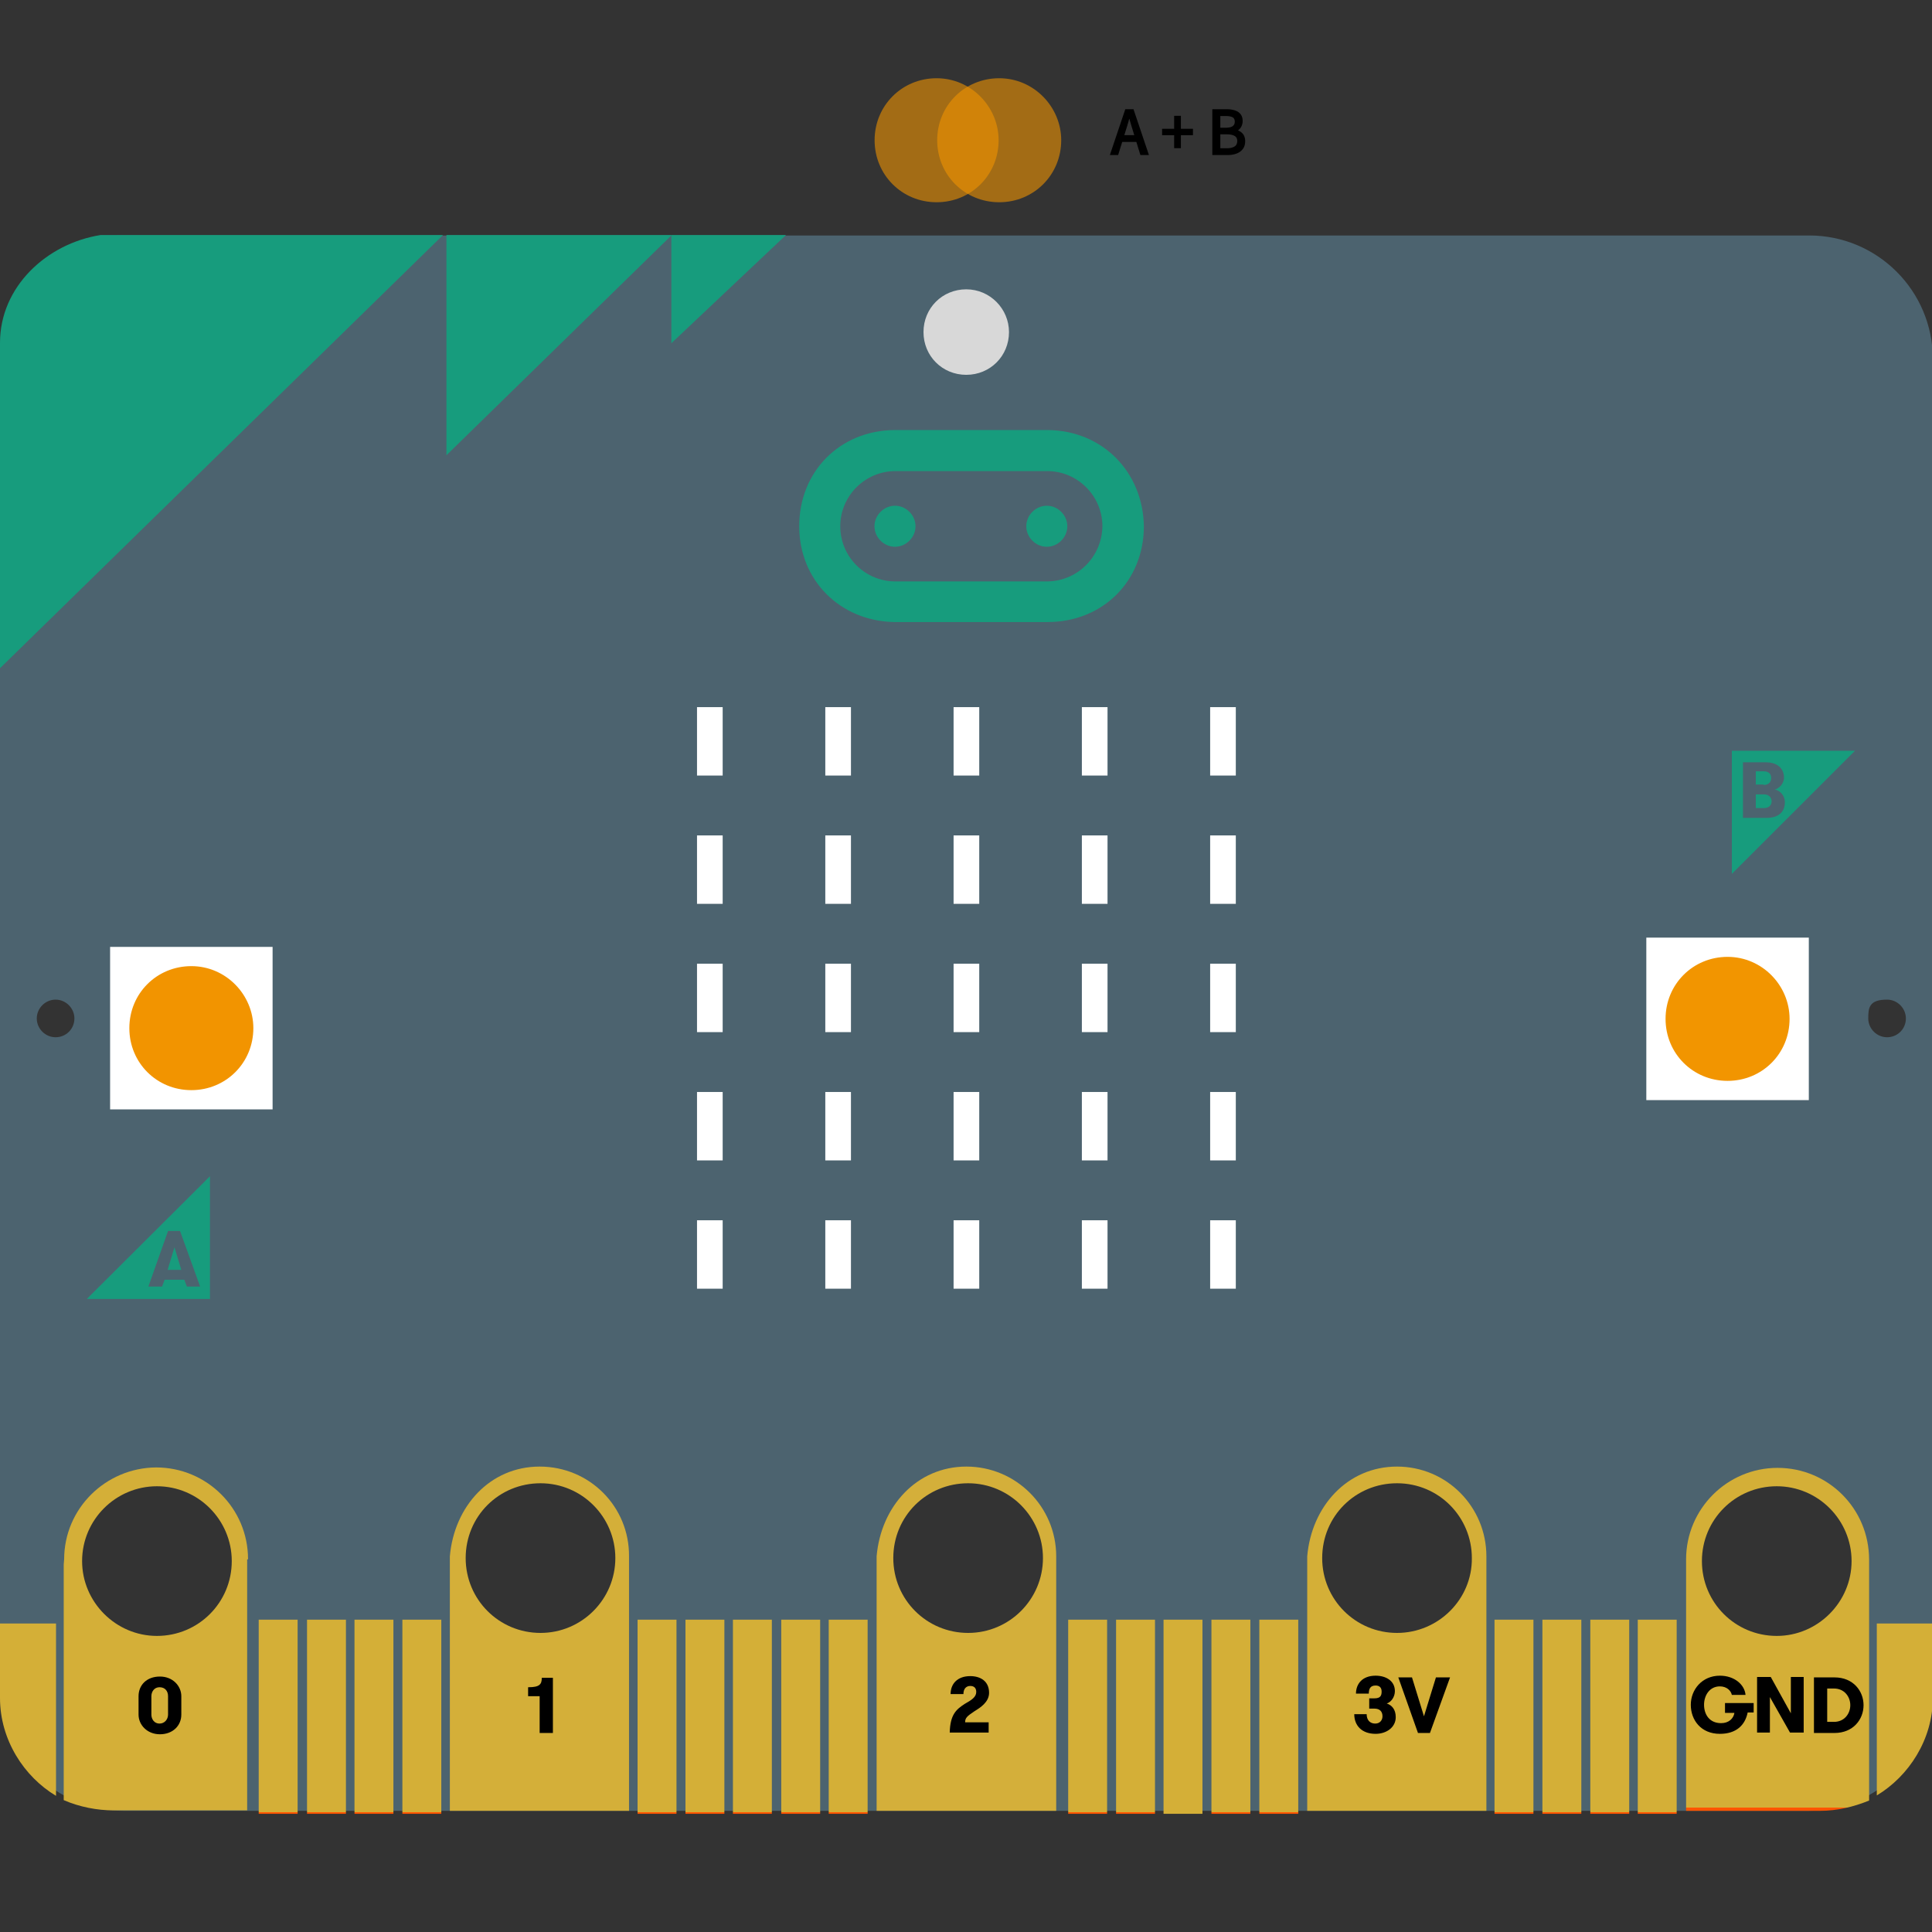 <?xml version="1.0" encoding="UTF-8" standalone="no"?>
<!-- Generator: Adobe Illustrator 21.0.0, SVG Export Plug-In . SVG Version: 6.00 Build 0)  -->

<svg
   xmlns:dc="http://purl.org/dc/elements/1.1/"
   xmlns:cc="http://creativecommons.org/ns#"
   xmlns:rdf="http://www.w3.org/1999/02/22-rdf-syntax-ns#"
   xmlns:svg="http://www.w3.org/2000/svg"
   xmlns="http://www.w3.org/2000/svg"
   xmlns:sodipodi="http://sodipodi.sourceforge.net/DTD/sodipodi-0.dtd"
   xmlns:inkscape="http://www.inkscape.org/namespaces/inkscape"
   version="1.1"
   id="microbit"
   x="0px"
   y="0px"
   width="900"
   height="900"
   viewBox="0 0 900 900"
   xml:space="preserve"
   sodipodi:docname="microbitBackground.svg"
   inkscape:version="0.92.5 (2060ec1f9f, 2020-04-08)"><rect x="0" y="0" width="900" height="900" fill="#333333" stroke="none"/><defs
   id="defs5319" /><sodipodi:namedview
   pagecolor="#ffffff"
   bordercolor="#666666"
   borderopacity="1"
   objecttolerance="10"
   gridtolerance="10"
   guidetolerance="10"
   inkscape:pageopacity="0"
   inkscape:pageshadow="2"
   inkscape:window-width="3440"
   inkscape:window-height="1403"
   id="namedview5317"
   showgrid="false"
   inkscape:zoom="1.8522222"
   inkscape:cx="337.70246"
   inkscape:cy="419.85171"
   inkscape:window-x="0"
   inkscape:window-y="0"
   inkscape:window-maximized="1"
   inkscape:current-layer="g5188"
   showguides="true" />
<style
   type="text/css"
   id="style4545">
	.st0{fill:#034854;}
	.st1{display:none;}
	.st2{display:inline;}
	.st3{fill:#EFDA48;}
	.st4{fill:#FFFFFF;}
	.st5{fill:#4C636F;}
	.st6{fill:#179C7D;}
	.st7{fill:none;}
	.st8{fill:url(#SVGID_1_);}
	.st9{fill:url(#SVGID_2_);}
	.st10{fill:url(#SVGID_3_);}
	.st11{fill:url(#SVGID_4_);}
	.st12{fill:url(#SVGID_5_);}
	.st13{fill:url(#SVGID_6_);}
	.st14{fill:url(#SVGID_7_);}
	.st15{fill:url(#SVGID_8_);}
	.st16{fill:url(#SVGID_9_);}
	.st17{fill:url(#SVGID_10_);}
	.st18{fill:url(#SVGID_11_);}
	.st19{fill:url(#SVGID_12_);}
	.st20{fill:url(#SVGID_13_);}
	.st21{fill:url(#SVGID_14_);}
	.st22{fill:url(#SVGID_15_);}
	.st23{fill:url(#SVGID_16_);}
	.st24{fill:url(#SVGID_17_);}
	.st25{fill:url(#SVGID_18_);}
	.st26{fill:url(#SVGID_19_);}
	.st27{fill:url(#SVGID_20_);}
	.st28{fill:url(#SVGID_21_);}
	.st29{fill:url(#SVGID_22_);}
	.st30{fill:url(#SVGID_23_);}
	.st31{fill:url(#SVGID_24_);}
	.st32{fill:url(#SVGID_25_);}
	.st33{fill:#F29400;}
	.st34{fill:#BDD1CF;}
</style>
<symbol
   id="calliope_mini_backside"
   viewBox="-149.5 -131.8 298.9 263.5"
   transform="translate(0,448)">
	<path
   class="st0"
   d="m -75.9,127.6 v 0 c 6.2,4.6 14.6,4.8 20.9,0.5 12.5,-8.4 34.7,-21 56,-21 23.2,0 45.7,13.5 56.4,21 4.3,3 9.8,3.8 14.7,2 l 0.6,-0.2 c 7.3,-2.6 11.8,-9.8 11,-17.4 -1.7,-15.4 -3,-41.9 13,-62.9 16.8,-21.9 31.7,-31.2 42.3,-34.8 5.9,-2 9.9,-7.4 10.4,-13.6 v 0 c 0.5,-8 -5.1,-13.6 -12.3,-17 -12,-5.7 -30.8,-15.7 -42.8,-36.2 -14.4,-24.9 -13,-51.3 -11.4,-62.7 0.7,-5.1 -1.6,-10.1 -5.9,-12.8 -4.8,-3 -11.9,-4.6 -21.4,1.5 -5.5,3.6 -12,8.6 -20.8,12 -10.8,4.1 -16.9,5.5 -20.3,5.8 -2.4,0.2 -4.4,1.8 -5.2,4 -1.1,2.9 -3.4,6.2 -8.2,6.2 -5,0 -7.2,-3.6 -8.2,-6.6 -0.8,-2.5 -3.3,-3.4 -5.9,-3.7 -4.9,-0.4 -12.5,-2.4 -20.5,-6.1 -7.1,-3.3 -14,-7.9 -20.4,-12.7 -5.5,-4.1 -15,-5.5 -20.4,-1.3 v 0 c -5.7,4.4 -7.4,11.7 -6.5,18.8 1.9,15.3 1.1,43.3 -16.7,64.2 -17.6,20.8 -28.2,26.2 -37.2,29.2 -3.9,1.3 -11.4,5.4 -12.3,14.1 -0.9,8.7 3,14.5 10.9,18.4 12.3,6.1 30.5,17.2 42.1,34.1 15,22 15,48 13,61.7 -0.7,5.7 0.5,12.1 5.1,15.5 z"
   id="path4547"
   inkscape:connector-curvature="0"
   style="fill:#034854" />
	<g
   id="holes_6_">
		<g
   class="st1"
   id="g4627"
   style="display:none">
			<g
   class="st2"
   id="g4553"
   style="display:inline">
				<path
   class="st3"
   d="m -52.3,-89.3 c -1.4,0 -2.6,-1.2 -2.6,-2.6 0,-1.4 1.2,-2.6 2.6,-2.6 1.4,0 2.6,1.2 2.6,2.6 0,1.4 -1.1,2.6 -2.6,2.6 z m 0,-3.7 c -0.7,0 -1.2,0.6 -1.2,1.2 0,0.7 0.6,1.2 1.2,1.2 0.7,0 1.2,-0.6 1.2,-1.2 0.1,-0.7 -0.5,-1.2 -1.2,-1.2 z"
   id="path4549"
   inkscape:connector-curvature="0"
   style="fill:#efda48" />
				<path
   d="m -52.3,-93 c -0.7,0 -1.2,0.6 -1.2,1.2 0,0.7 0.6,1.2 1.2,1.2 0.7,0 1.2,-0.6 1.2,-1.2 0.1,-0.7 -0.5,-1.2 -1.2,-1.2 z"
   id="path4551"
   inkscape:connector-curvature="0" />
			</g>
			<g
   class="st2"
   id="g4559"
   style="display:inline">
				<path
   class="st3"
   d="m -43.5,-89.3 c -1.4,0 -2.6,-1.2 -2.6,-2.6 0,-1.4 1.2,-2.6 2.6,-2.6 1.4,0 2.6,1.2 2.6,2.6 0,1.4 -1.1,2.6 -2.6,2.6 z m 0,-3.7 c -0.7,0 -1.2,0.6 -1.2,1.2 0,0.7 0.6,1.2 1.2,1.2 0.7,0 1.2,-0.6 1.2,-1.2 0,-0.7 -0.5,-1.2 -1.2,-1.2 z"
   id="path4555"
   inkscape:connector-curvature="0"
   style="fill:#efda48" />
				<path
   d="m -43.5,-93 c -0.7,0 -1.2,0.6 -1.2,1.2 0,0.7 0.6,1.2 1.2,1.2 0.7,0 1.2,-0.6 1.2,-1.2 0,-0.7 -0.5,-1.2 -1.2,-1.2 z"
   id="path4557"
   inkscape:connector-curvature="0" />
			</g>
			<g
   class="st2"
   id="g4565"
   style="display:inline">
				<path
   class="st3"
   d="m -34.8,-89.3 c -1.4,0 -2.6,-1.2 -2.6,-2.6 0,-1.4 1.2,-2.6 2.6,-2.6 1.4,0 2.6,1.2 2.6,2.6 0,1.4 -1.1,2.6 -2.6,2.6 z m 0,-3.7 c -0.7,0 -1.2,0.6 -1.2,1.2 0,0.7 0.6,1.2 1.2,1.2 0.7,0 1.2,-0.6 1.2,-1.2 0.2,-0.7 -0.4,-1.2 -1.2,-1.2 z"
   id="path4561"
   inkscape:connector-curvature="0"
   style="fill:#efda48" />
				<path
   d="m -34.8,-93 c -0.7,0 -1.2,0.6 -1.2,1.2 0,0.7 0.6,1.2 1.2,1.2 0.7,0 1.2,-0.6 1.2,-1.2 0.2,-0.7 -0.4,-1.2 -1.2,-1.2 z"
   id="path4563"
   inkscape:connector-curvature="0" />
			</g>
			<g
   class="st2"
   id="g4571"
   style="display:inline">
				<path
   class="st3"
   d="m -25.8,-89.3 c -1.4,0 -2.6,-1.2 -2.6,-2.6 0,-1.4 1.2,-2.6 2.6,-2.6 1.4,0 2.6,1.2 2.6,2.6 0,1.4 -1.2,2.6 -2.6,2.6 z m 0,-3.7 c -0.7,0 -1.2,0.6 -1.2,1.2 0,0.7 0.6,1.2 1.2,1.2 0.7,0 1.2,-0.6 1.2,-1.2 0,-0.7 -0.6,-1.2 -1.2,-1.2 z"
   id="path4567"
   inkscape:connector-curvature="0"
   style="fill:#efda48" />
				<path
   d="m -25.8,-93 c -0.7,0 -1.2,0.6 -1.2,1.2 0,0.7 0.6,1.2 1.2,1.2 0.7,0 1.2,-0.6 1.2,-1.2 0,-0.7 -0.6,-1.2 -1.2,-1.2 z"
   id="path4569"
   inkscape:connector-curvature="0" />
			</g>
			<g
   class="st2"
   id="g4577"
   style="display:inline">
				<path
   class="st3"
   d="m -17,-89.3 c -1.4,0 -2.6,-1.2 -2.6,-2.6 0,-1.4 1.2,-2.6 2.6,-2.6 1.4,0 2.6,1.2 2.6,2.6 0,1.4 -1.2,2.6 -2.6,2.6 z m 0,-3.7 c -0.7,0 -1.2,0.6 -1.2,1.2 0,0.7 0.6,1.2 1.2,1.2 0.7,0 1.2,-0.6 1.2,-1.2 0,-0.7 -0.6,-1.2 -1.2,-1.2 z"
   id="path4573"
   inkscape:connector-curvature="0"
   style="fill:#efda48" />
				<path
   d="m -17,-93 c -0.7,0 -1.2,0.6 -1.2,1.2 0,0.7 0.6,1.2 1.2,1.2 0.7,0 1.2,-0.6 1.2,-1.2 0,-0.7 -0.6,-1.2 -1.2,-1.2 z"
   id="path4575"
   inkscape:connector-curvature="0" />
			</g>
			<g
   class="st2"
   id="g4583"
   style="display:inline">
				<path
   class="st3"
   d="m -8.2,-89.3 c -1.4,0 -2.6,-1.2 -2.6,-2.6 0,-1.4 1.2,-2.6 2.6,-2.6 1.4,0 2.6,1.2 2.6,2.6 0,1.4 -1.2,2.6 -2.6,2.6 z m 0,-3.7 c -0.7,0 -1.2,0.6 -1.2,1.2 0,0.7 0.6,1.2 1.2,1.2 0.6,0 1.2,-0.7 1.2,-1.2 0,-0.7 -0.5,-1.2 -1.2,-1.2 z"
   id="path4579"
   inkscape:connector-curvature="0"
   style="fill:#efda48" />
				<path
   d="m -8.2,-93 c -0.7,0 -1.2,0.6 -1.2,1.2 0,0.7 0.6,1.2 1.2,1.2 0.6,0 1.2,-0.7 1.2,-1.2 0,-0.7 -0.5,-1.2 -1.2,-1.2 z"
   id="path4581"
   inkscape:connector-curvature="0" />
			</g>
			<g
   class="st2"
   id="g4589"
   style="display:inline">
				<path
   class="st3"
   d="m 0.6,-89.3 c -1.4,0 -2.6,-1.2 -2.6,-2.6 0,-1.4 1.2,-2.6 2.6,-2.6 1.4,0 2.6,1.2 2.6,2.6 0,1.4 -1.2,2.6 -2.6,2.6 z m 0,-3.7 c -0.7,0 -1.2,0.6 -1.2,1.2 0,0.7 0.6,1.2 1.2,1.2 0.6,0 1.2,-0.6 1.2,-1.2 0,-0.7 -0.5,-1.2 -1.2,-1.2 z"
   id="path4585"
   inkscape:connector-curvature="0"
   style="fill:#efda48" />
				<path
   d="m 0.6,-93 c -0.7,0 -1.2,0.6 -1.2,1.2 0,0.7 0.6,1.2 1.2,1.2 0.6,0 1.2,-0.6 1.2,-1.2 0,-0.7 -0.5,-1.2 -1.2,-1.2 z"
   id="path4587"
   inkscape:connector-curvature="0" />
			</g>
			<g
   class="st2"
   id="g4595"
   style="display:inline">
				<path
   class="st3"
   d="m 9.4,-89.3 c -1.4,0 -2.6,-1.2 -2.6,-2.6 0,-1.4 1.2,-2.6 2.6,-2.6 1.4,0 2.6,1.2 2.6,2.6 0,1.4 -1.2,2.6 -2.6,2.6 z m 0,-3.7 c -0.7,0 -1.2,0.6 -1.2,1.2 0,0.7 0.6,1.2 1.2,1.2 0.6,0 1.2,-0.6 1.2,-1.2 0,-0.7 -0.5,-1.2 -1.2,-1.2 z"
   id="path4591"
   inkscape:connector-curvature="0"
   style="fill:#efda48" />
				<path
   d="m 9.4,-93 c -0.7,0 -1.2,0.6 -1.2,1.2 0,0.7 0.6,1.2 1.2,1.2 0.6,0 1.2,-0.6 1.2,-1.2 0,-0.7 -0.5,-1.2 -1.2,-1.2 z"
   id="path4593"
   inkscape:connector-curvature="0" />
			</g>
			<g
   class="st2"
   id="g4601"
   style="display:inline">
				<path
   class="st3"
   d="m 18.2,-89.3 c -1.4,0 -2.6,-1.2 -2.6,-2.6 0,-1.4 1.2,-2.6 2.6,-2.6 1.4,0 2.6,1.2 2.6,2.6 0,1.4 -1.2,2.6 -2.6,2.6 z m 0,-3.7 c -0.7,0 -1.2,0.6 -1.2,1.2 0,0.7 0.6,1.2 1.2,1.2 0.7,0 1.2,-0.6 1.2,-1.2 0,-0.7 -0.5,-1.2 -1.2,-1.2 z"
   id="path4597"
   inkscape:connector-curvature="0"
   style="fill:#efda48" />
				<path
   d="m 18.2,-93 c -0.7,0 -1.2,0.6 -1.2,1.2 0,0.7 0.6,1.2 1.2,1.2 0.7,0 1.2,-0.6 1.2,-1.2 0,-0.7 -0.5,-1.2 -1.2,-1.2 z"
   id="path4599"
   inkscape:connector-curvature="0" />
			</g>
			<g
   class="st2"
   id="g4607"
   style="display:inline">
				<path
   class="st3"
   d="m 27,-89.3 c -1.4,0 -2.6,-1.2 -2.6,-2.6 0,-1.4 1.2,-2.6 2.6,-2.6 1.4,0 2.6,1.2 2.6,2.6 0,1.4 -1.2,2.6 -2.6,2.6 z m 0,-3.7 c -0.7,0 -1.2,0.6 -1.2,1.2 0,0.7 0.6,1.2 1.2,1.2 0.6,0 1.2,-0.6 1.2,-1.2 0,-0.7 -0.5,-1.2 -1.2,-1.2 z"
   id="path4603"
   inkscape:connector-curvature="0"
   style="fill:#efda48" />
				<path
   d="m 27,-93 c -0.7,0 -1.2,0.6 -1.2,1.2 0,0.7 0.6,1.2 1.2,1.2 0.6,0 1.2,-0.6 1.2,-1.2 0,-0.7 -0.5,-1.2 -1.2,-1.2 z"
   id="path4605"
   inkscape:connector-curvature="0" />
			</g>
			<g
   class="st2"
   id="g4613"
   style="display:inline">
				<path
   class="st3"
   d="m 35.8,-89.3 c -1.4,0 -2.6,-1.2 -2.6,-2.6 0,-1.4 1.2,-2.6 2.6,-2.6 1.4,0 2.6,1.2 2.6,2.6 0,1.4 -1.1,2.6 -2.6,2.6 z m 0,-3.7 c -0.7,0 -1.2,0.6 -1.2,1.2 0,0.7 0.6,1.2 1.2,1.2 0.7,0 1.2,-0.6 1.2,-1.2 0.1,-0.7 -0.5,-1.2 -1.2,-1.2 z"
   id="path4609"
   inkscape:connector-curvature="0"
   style="fill:#efda48" />
				<path
   d="m 35.8,-93 c -0.7,0 -1.2,0.6 -1.2,1.2 0,0.7 0.6,1.2 1.2,1.2 0.7,0 1.2,-0.6 1.2,-1.2 0.1,-0.7 -0.5,-1.2 -1.2,-1.2 z"
   id="path4611"
   inkscape:connector-curvature="0" />
			</g>
			<g
   class="st2"
   id="g4619"
   style="display:inline">
				<path
   class="st3"
   d="m 44.6,-89.3 c -1.4,0 -2.6,-1.2 -2.6,-2.6 0,-1.4 1.2,-2.6 2.6,-2.6 1.4,0 2.6,1.2 2.6,2.6 0,1.4 -1.1,2.6 -2.6,2.6 z m 0,-3.7 c -0.7,0 -1.2,0.6 -1.2,1.2 0,0.7 0.6,1.2 1.2,1.2 0.6,0 1.2,-0.6 1.2,-1.2 0.1,-0.7 -0.5,-1.2 -1.2,-1.2 z"
   id="path4615"
   inkscape:connector-curvature="0"
   style="fill:#efda48" />
				<path
   d="m 44.6,-93 c -0.7,0 -1.2,0.6 -1.2,1.2 0,0.7 0.6,1.2 1.2,1.2 0.6,0 1.2,-0.6 1.2,-1.2 0.1,-0.7 -0.5,-1.2 -1.2,-1.2 z"
   id="path4617"
   inkscape:connector-curvature="0" />
			</g>
			<g
   class="st2"
   id="g4625"
   style="display:inline">
				<path
   class="st3"
   d="m 53.4,-89.3 c -1.4,0 -2.6,-1.2 -2.6,-2.6 0,-1.4 1.2,-2.6 2.6,-2.6 1.4,0 2.6,1.2 2.6,2.6 0,1.4 -1.1,2.6 -2.6,2.6 z m 0,-3.7 c -0.7,0 -1.2,0.6 -1.2,1.2 0,0.7 0.6,1.2 1.2,1.2 0.7,0 1.2,-0.6 1.2,-1.2 0.1,-0.7 -0.5,-1.2 -1.2,-1.2 z"
   id="path4621"
   inkscape:connector-curvature="0"
   style="fill:#efda48" />
				<path
   d="m 53.4,-93 c -0.7,0 -1.2,0.6 -1.2,1.2 0,0.7 0.6,1.2 1.2,1.2 0.7,0 1.2,-0.6 1.2,-1.2 0.1,-0.7 -0.5,-1.2 -1.2,-1.2 z"
   id="path4623"
   inkscape:connector-curvature="0" />
			</g>
		</g>
		<g
   class="st1"
   id="g4707"
   style="display:none">
			<g
   class="st2"
   id="g4633"
   style="display:inline">
				<path
   class="st3"
   d="m -52.3,-80.3 c -1.4,0 -2.6,-1.2 -2.6,-2.6 0,-1.4 1.2,-2.6 2.6,-2.6 1.4,0 2.6,1.2 2.6,2.6 0,1.4 -1.1,2.6 -2.6,2.6 z m 0,-4 c -0.7,0 -1.2,0.6 -1.2,1.2 0,0.6 0.6,1.2 1.2,1.2 0.7,0 1.2,-0.6 1.2,-1.2 0,-0.6 -0.5,-1.2 -1.2,-1.2 z"
   id="path4629"
   inkscape:connector-curvature="0"
   style="fill:#efda48" />
				<path
   d="m -52.3,-84.3 c -0.7,0 -1.2,0.6 -1.2,1.2 0,0.6 0.6,1.2 1.2,1.2 0.7,0 1.2,-0.6 1.2,-1.2 0,-0.6 -0.5,-1.2 -1.2,-1.2 z"
   id="path4631"
   inkscape:connector-curvature="0" />
			</g>
			<g
   class="st2"
   id="g4639"
   style="display:inline">
				<path
   class="st3"
   d="m -43.5,-80.3 c -1.4,0 -2.6,-1.2 -2.6,-2.6 0,-1.4 1.2,-2.6 2.6,-2.6 1.4,0 2.6,1.2 2.6,2.6 0,1.4 -1.1,2.6 -2.6,2.6 z m 0,-4 c -0.7,0 -1.2,0.6 -1.2,1.2 0,0.6 0.6,1.2 1.2,1.2 0.7,0 1.2,-0.6 1.2,-1.2 0,-0.6 -0.5,-1.2 -1.2,-1.2 z"
   id="path4635"
   inkscape:connector-curvature="0"
   style="fill:#efda48" />
				<path
   d="m -43.5,-84.3 c -0.7,0 -1.2,0.6 -1.2,1.2 0,0.6 0.6,1.2 1.2,1.2 0.7,0 1.2,-0.6 1.2,-1.2 0,-0.6 -0.5,-1.2 -1.2,-1.2 z"
   id="path4637"
   inkscape:connector-curvature="0" />
			</g>
			<g
   class="st2"
   id="g4645"
   style="display:inline">
				<path
   class="st3"
   d="m -34.8,-80.3 c -1.4,0 -2.6,-1.2 -2.6,-2.6 0,-1.4 1.2,-2.6 2.6,-2.6 1.4,0 2.6,1.2 2.6,2.6 0,1.4 -1.1,2.6 -2.6,2.6 z m 0,-4 c -0.7,0 -1.2,0.6 -1.2,1.2 0,0.6 0.6,1.2 1.2,1.2 0.7,0 1.2,-0.6 1.2,-1.2 0,-0.6 -0.4,-1.2 -1.2,-1.2 z"
   id="path4641"
   inkscape:connector-curvature="0"
   style="fill:#efda48" />
				<path
   d="m -34.8,-84.3 c -0.7,0 -1.2,0.6 -1.2,1.2 0,0.6 0.6,1.2 1.2,1.2 0.7,0 1.2,-0.6 1.2,-1.2 0,-0.6 -0.4,-1.2 -1.2,-1.2 z"
   id="path4643"
   inkscape:connector-curvature="0" />
			</g>
			<g
   class="st2"
   id="g4651"
   style="display:inline">
				<path
   class="st3"
   d="m -25.8,-80.3 c -1.4,0 -2.6,-1.2 -2.6,-2.6 0,-1.4 1.2,-2.6 2.6,-2.6 1.4,0 2.6,1.2 2.6,2.6 0,1.4 -1.2,2.6 -2.6,2.6 z m 0,-4 c -0.7,0 -1.2,0.6 -1.2,1.2 0,0.6 0.6,1.2 1.2,1.2 0.7,0 1.2,-0.6 1.2,-1.2 0,-0.6 -0.6,-1.2 -1.2,-1.2 z"
   id="path4647"
   inkscape:connector-curvature="0"
   style="fill:#efda48" />
				<path
   d="m -25.8,-84.3 c -0.7,0 -1.2,0.6 -1.2,1.2 0,0.6 0.6,1.2 1.2,1.2 0.7,0 1.2,-0.6 1.2,-1.2 0,-0.6 -0.6,-1.2 -1.2,-1.2 z"
   id="path4649"
   inkscape:connector-curvature="0" />
			</g>
			<g
   class="st2"
   id="g4657"
   style="display:inline">
				<path
   class="st3"
   d="m -17,-80.3 c -1.4,0 -2.6,-1.2 -2.6,-2.6 0,-1.4 1.2,-2.6 2.6,-2.6 1.4,0 2.6,1.2 2.6,2.6 0,1.4 -1.2,2.6 -2.6,2.6 z m 0,-4 c -0.7,0 -1.2,0.6 -1.2,1.2 0,0.6 0.6,1.2 1.2,1.2 0.7,0 1.2,-0.6 1.2,-1.2 0,-0.6 -0.6,-1.2 -1.2,-1.2 z"
   id="path4653"
   inkscape:connector-curvature="0"
   style="fill:#efda48" />
				<path
   d="m -17,-84.3 c -0.7,0 -1.2,0.6 -1.2,1.2 0,0.6 0.6,1.2 1.2,1.2 0.7,0 1.2,-0.6 1.2,-1.2 0,-0.6 -0.6,-1.2 -1.2,-1.2 z"
   id="path4655"
   inkscape:connector-curvature="0" />
			</g>
			<g
   class="st2"
   id="g4663"
   style="display:inline">
				<path
   class="st3"
   d="m -8.2,-80.3 c -1.4,0 -2.6,-1.2 -2.6,-2.6 0,-1.4 1.2,-2.6 2.6,-2.6 1.4,0 2.6,1.2 2.6,2.6 0,1.4 -1.2,2.6 -2.6,2.6 z m 0,-4 c -0.7,0 -1.2,0.6 -1.2,1.2 0,0.6 0.6,1.2 1.2,1.2 0.6,0 1.2,-0.6 1.2,-1.2 0,-0.6 -0.5,-1.2 -1.2,-1.2 z"
   id="path4659"
   inkscape:connector-curvature="0"
   style="fill:#efda48" />
				<path
   d="m -8.2,-84.3 c -0.7,0 -1.2,0.6 -1.2,1.2 0,0.6 0.6,1.2 1.2,1.2 0.6,0 1.2,-0.6 1.2,-1.2 0,-0.6 -0.5,-1.2 -1.2,-1.2 z"
   id="path4661"
   inkscape:connector-curvature="0" />
			</g>
			<g
   class="st2"
   id="g4669"
   style="display:inline">
				<path
   class="st3"
   d="m 0.6,-80.3 c -1.4,0 -2.6,-1.2 -2.6,-2.6 0,-1.4 1.2,-2.6 2.6,-2.6 1.4,0 2.6,1.1 2.6,2.5 0,1.4 -1.2,2.7 -2.6,2.7 z m 0,-4 c -0.7,0 -1.2,0.6 -1.2,1.2 0,0.6 0.6,1.2 1.2,1.2 0.6,0 1.2,-0.6 1.2,-1.2 0,-0.6 -0.5,-1.2 -1.2,-1.2 z"
   id="path4665"
   inkscape:connector-curvature="0"
   style="fill:#efda48" />
				<path
   d="m 0.6,-84.3 c -0.7,0 -1.2,0.6 -1.2,1.2 0,0.6 0.6,1.2 1.2,1.2 0.6,0 1.2,-0.6 1.2,-1.2 0,-0.6 -0.5,-1.2 -1.2,-1.2 z"
   id="path4667"
   inkscape:connector-curvature="0" />
			</g>
			<g
   class="st2"
   id="g4675"
   style="display:inline">
				<path
   class="st3"
   d="m 9.4,-80.3 c -1.4,0 -2.6,-1.2 -2.6,-2.6 0,-1.4 1.2,-2.6 2.6,-2.6 1.4,0 2.6,1.2 2.6,2.6 0,1.4 -1.2,2.6 -2.6,2.6 z m 0,-4 c -0.7,0 -1.2,0.6 -1.2,1.2 0,0.6 0.6,1.2 1.2,1.2 0.6,0 1.2,-0.6 1.2,-1.2 0,-0.6 -0.5,-1.2 -1.2,-1.2 z"
   id="path4671"
   inkscape:connector-curvature="0"
   style="fill:#efda48" />
				<path
   d="m 9.4,-84.3 c -0.7,0 -1.2,0.6 -1.2,1.2 0,0.6 0.6,1.2 1.2,1.2 0.6,0 1.2,-0.6 1.2,-1.2 0,-0.6 -0.5,-1.2 -1.2,-1.2 z"
   id="path4673"
   inkscape:connector-curvature="0" />
			</g>
			<g
   class="st2"
   id="g4681"
   style="display:inline">
				<path
   class="st3"
   d="m 18.2,-80.3 c -1.4,0 -2.6,-1.2 -2.6,-2.6 0,-1.4 1.2,-2.6 2.6,-2.6 1.4,0 2.6,1.2 2.6,2.6 0,1.4 -1.2,2.6 -2.6,2.6 z m 0,-4 c -0.7,0 -1.2,0.6 -1.2,1.2 0,0.6 0.6,1.2 1.2,1.2 0.7,0 1.2,-0.6 1.2,-1.2 0,-0.6 -0.5,-1.2 -1.2,-1.2 z"
   id="path4677"
   inkscape:connector-curvature="0"
   style="fill:#efda48" />
				<path
   d="m 18.2,-84.3 c -0.7,0 -1.2,0.6 -1.2,1.2 0,0.6 0.6,1.2 1.2,1.2 0.7,0 1.2,-0.6 1.2,-1.2 0,-0.6 -0.5,-1.2 -1.2,-1.2 z"
   id="path4679"
   inkscape:connector-curvature="0" />
			</g>
			<g
   class="st2"
   id="g4687"
   style="display:inline">
				<path
   class="st3"
   d="m 27,-80.3 c -1.4,0 -2.6,-1.2 -2.6,-2.6 0,-1.4 1.2,-2.6 2.6,-2.6 1.4,0 2.6,1.2 2.6,2.6 0,1.4 -1.2,2.6 -2.6,2.6 z m 0,-4 c -0.7,0 -1.2,0.6 -1.2,1.2 0,0.6 0.6,1.2 1.2,1.2 0.6,0 1.2,-0.6 1.2,-1.2 0,-0.6 -0.5,-1.2 -1.2,-1.2 z"
   id="path4683"
   inkscape:connector-curvature="0"
   style="fill:#efda48" />
				<path
   d="m 27,-84.3 c -0.7,0 -1.2,0.6 -1.2,1.2 0,0.6 0.6,1.2 1.2,1.2 0.6,0 1.2,-0.6 1.2,-1.2 0,-0.6 -0.5,-1.2 -1.2,-1.2 z"
   id="path4685"
   inkscape:connector-curvature="0" />
			</g>
			<g
   class="st2"
   id="g4693"
   style="display:inline">
				<path
   class="st3"
   d="m 35.8,-80.3 c -1.4,0 -2.6,-1.2 -2.6,-2.6 0,-1.4 1.2,-2.6 2.6,-2.6 1.4,0 2.6,1.2 2.6,2.6 0,1.4 -1.1,2.6 -2.6,2.6 z m 0,-4 c -0.7,0 -1.2,0.6 -1.2,1.2 0,0.6 0.6,1.2 1.2,1.2 0.7,0 1.2,-0.6 1.2,-1.2 0,-0.6 -0.5,-1.2 -1.2,-1.2 z"
   id="path4689"
   inkscape:connector-curvature="0"
   style="fill:#efda48" />
				<path
   d="m 35.8,-84.3 c -0.7,0 -1.2,0.6 -1.2,1.2 0,0.6 0.6,1.2 1.2,1.2 0.7,0 1.2,-0.6 1.2,-1.2 0,-0.6 -0.5,-1.2 -1.2,-1.2 z"
   id="path4691"
   inkscape:connector-curvature="0" />
			</g>
			<g
   class="st2"
   id="g4699"
   style="display:inline">
				<path
   class="st3"
   d="m 44.6,-80.3 c -1.4,0 -2.6,-1.2 -2.6,-2.6 0,-1.4 1.2,-2.6 2.6,-2.6 1.4,0 2.6,1.2 2.6,2.6 0,1.4 -1.1,2.6 -2.6,2.6 z m 0,-4 c -0.7,0 -1.2,0.6 -1.2,1.2 0,0.6 0.6,1.2 1.2,1.2 0.6,0 1.2,-0.6 1.2,-1.2 0,-0.6 -0.5,-1.2 -1.2,-1.2 z"
   id="path4695"
   inkscape:connector-curvature="0"
   style="fill:#efda48" />
				<path
   d="m 44.6,-84.3 c -0.7,0 -1.2,0.6 -1.2,1.2 0,0.6 0.6,1.2 1.2,1.2 0.6,0 1.2,-0.6 1.2,-1.2 0,-0.6 -0.5,-1.2 -1.2,-1.2 z"
   id="path4697"
   inkscape:connector-curvature="0" />
			</g>
			<g
   class="st2"
   id="g4705"
   style="display:inline">
				<path
   class="st3"
   d="m 53.4,-80.3 c -1.4,0 -2.6,-1.2 -2.6,-2.6 0,-1.4 1.2,-2.6 2.6,-2.6 1.4,0 2.6,1.2 2.6,2.6 0,1.4 -1.1,2.6 -2.6,2.6 z m 0,-4 c -0.7,0 -1.2,0.6 -1.2,1.2 0,0.6 0.6,1.2 1.2,1.2 0.7,0 1.2,-0.6 1.2,-1.2 0,-0.6 -0.5,-1.2 -1.2,-1.2 z"
   id="path4701"
   inkscape:connector-curvature="0"
   style="fill:#efda48" />
				<path
   d="m 53.4,-84.3 c -0.7,0 -1.2,0.6 -1.2,1.2 0,0.6 0.6,1.2 1.2,1.2 0.7,0 1.2,-0.6 1.2,-1.2 0,-0.6 -0.5,-1.2 -1.2,-1.2 z"
   id="path4703"
   inkscape:connector-curvature="0" />
			</g>
		</g>
		<g
   class="st1"
   id="g4739"
   style="display:none">
			<g
   class="st2"
   id="g4713"
   style="display:inline">
				<path
   class="st3"
   d="m -17,-63.4 c -1.4,0 -2.6,-1.2 -2.6,-2.6 0,-1.4 1.2,-2.6 2.6,-2.6 1.4,0 2.6,1.2 2.6,2.6 0,1.4 -1.2,2.6 -2.6,2.6 z m 0,-3.9 c -0.7,0 -1.2,0.6 -1.2,1.2 0,0.6 0.6,1.1 1.2,1.1 0.7,0 1.2,-0.6 1.2,-1.2 0,-0.6 -0.6,-1.1 -1.2,-1.1 z"
   id="path4709"
   inkscape:connector-curvature="0"
   style="fill:#efda48" />
				<path
   d="m -17,-67.3 c -0.7,0 -1.2,0.6 -1.2,1.2 0,0.6 0.6,1.1 1.2,1.1 0.7,0 1.2,-0.6 1.2,-1.2 0,-0.6 -0.6,-1.1 -1.2,-1.1 z"
   id="path4711"
   inkscape:connector-curvature="0" />
			</g>
			<g
   class="st2"
   id="g4719"
   style="display:inline">
				<path
   class="st3"
   d="m -8.2,-63.4 c -1.4,0 -2.6,-1.2 -2.6,-2.6 0,-1.4 1.2,-2.6 2.6,-2.6 1.4,0 2.6,1.2 2.6,2.6 0,1.4 -1.2,2.6 -2.6,2.6 z m 0,-3.9 c -0.7,0 -1.2,0.6 -1.2,1.2 0,0.6 0.6,1.1 1.2,1.1 0.6,0 1.2,-0.6 1.2,-1.2 0,-0.6 -0.5,-1.1 -1.2,-1.1 z"
   id="path4715"
   inkscape:connector-curvature="0"
   style="fill:#efda48" />
				<path
   d="m -8.2,-67.3 c -0.7,0 -1.2,0.6 -1.2,1.2 0,0.6 0.6,1.1 1.2,1.1 0.6,0 1.2,-0.6 1.2,-1.2 0,-0.6 -0.5,-1.1 -1.2,-1.1 z"
   id="path4717"
   inkscape:connector-curvature="0" />
			</g>
			<g
   class="st2"
   id="g4725"
   style="display:inline">
				<path
   class="st3"
   d="m 0.6,-63.4 c -1.4,0 -2.6,-1.2 -2.6,-2.6 0,-1.4 1.2,-2.6 2.6,-2.6 1.4,0 2.6,1.1 2.6,2.6 0,1.5 -1.2,2.6 -2.6,2.6 z m 0,-3.9 c -0.7,0 -1.2,0.6 -1.2,1.2 0,0.6 0.6,1.1 1.2,1.1 0.6,0 1.2,-0.6 1.2,-1.2 0,-0.6 -0.5,-1.1 -1.2,-1.1 z"
   id="path4721"
   inkscape:connector-curvature="0"
   style="fill:#efda48" />
				<path
   d="m 0.6,-67.3 c -0.7,0 -1.2,0.6 -1.2,1.2 0,0.6 0.6,1.1 1.2,1.1 0.6,0 1.2,-0.6 1.2,-1.2 0,-0.6 -0.5,-1.1 -1.2,-1.1 z"
   id="path4723"
   inkscape:connector-curvature="0" />
			</g>
			<g
   class="st2"
   id="g4731"
   style="display:inline">
				<path
   class="st3"
   d="m 9.4,-63.4 c -1.4,0 -2.6,-1.2 -2.6,-2.6 0,-1.4 1.2,-2.6 2.6,-2.6 1.4,0 2.6,1.2 2.6,2.6 0,1.4 -1.2,2.6 -2.6,2.6 z m 0,-3.9 c -0.7,0 -1.2,0.6 -1.2,1.2 0,0.6 0.6,1.1 1.2,1.1 0.6,0 1.2,-0.6 1.2,-1.2 0,-0.6 -0.5,-1.1 -1.2,-1.1 z"
   id="path4727"
   inkscape:connector-curvature="0"
   style="fill:#efda48" />
				<path
   d="m 9.4,-67.3 c -0.7,0 -1.2,0.6 -1.2,1.2 0,0.6 0.6,1.1 1.2,1.1 0.6,0 1.2,-0.6 1.2,-1.2 0,-0.6 -0.5,-1.1 -1.2,-1.1 z"
   id="path4729"
   inkscape:connector-curvature="0" />
			</g>
			<g
   class="st2"
   id="g4737"
   style="display:inline">
				<path
   class="st3"
   d="m 18.2,-63.4 c -1.4,0 -2.6,-1.2 -2.6,-2.6 0,-1.4 1.2,-2.6 2.6,-2.6 1.4,0 2.6,1.2 2.6,2.6 0,1.4 -1.2,2.6 -2.6,2.6 z m 0,-3.9 c -0.7,0 -1.2,0.6 -1.2,1.2 0,0.6 0.6,1.2 1.2,1.2 0.7,0 1.2,-0.6 1.2,-1.2 0,-0.6 -0.5,-1.2 -1.2,-1.2 z"
   id="path4733"
   inkscape:connector-curvature="0"
   style="fill:#efda48" />
				<path
   d="m 18.2,-67.3 c -0.7,0 -1.2,0.6 -1.2,1.2 0,0.6 0.6,1.2 1.2,1.2 0.7,0 1.2,-0.6 1.2,-1.2 0,-0.6 -0.5,-1.2 -1.2,-1.2 z"
   id="path4735"
   inkscape:connector-curvature="0" />
			</g>
		</g>
		<g
   class="st1"
   id="g4765"
   style="display:none">
			<g
   class="st2"
   id="g4745"
   style="display:inline">
				<polygon
   class="st3"
   points="98.3,28.1 94.7,31.7 98.3,35.3 101.8,31.7 "
   id="polygon4741"
   style="fill:#efda48" />
				<path
   d="m 97.3,30.9 c -0.5,0.5 -0.5,1.3 0,1.8 0.5,0.5 1.3,0.5 1.8,0 0.5,-0.5 0.5,-1.3 0,-1.8 -0.5,-0.5 -1.3,-0.5 -1.8,0 z"
   id="path4743"
   inkscape:connector-curvature="0" />
			</g>
			<g
   class="st2"
   id="g4751"
   style="display:inline">
				<path
   class="st3"
   d="m 105.3,28.7 c -1,1 -2.7,1 -3.7,0 -1,-1 -1,-2.7 0,-3.7 1,-1 2.7,-1 3.7,0 1,1 1,2.6 0,3.7 z m -2.7,-2.8 c -0.5,0.5 -0.5,1.3 0,1.8 0.5,0.5 1.3,0.5 1.8,0 0.5,-0.5 0.5,-1.3 0,-1.8 -0.6,-0.5 -1.3,-0.5 -1.8,0 z"
   id="path4747"
   inkscape:connector-curvature="0"
   style="fill:#efda48" />
				<path
   d="m 102.6,25.9 c -0.5,0.5 -0.5,1.3 0,1.8 0.5,0.5 1.3,0.5 1.8,0 0.5,-0.5 0.5,-1.3 0,-1.8 -0.6,-0.5 -1.3,-0.5 -1.8,0 z"
   id="path4749"
   inkscape:connector-curvature="0" />
			</g>
			<g
   class="st2"
   id="g4757"
   style="display:inline">
				<path
   class="st3"
   d="m 110,24.1 c -1,1 -2.7,1 -3.7,0 -1,-1 -1,-2.7 0,-3.7 1,-1 2.7,-1 3.7,0 1,1 1,2.7 0,3.7 z m -2.8,-2.7 c -0.5,0.5 -0.5,1.3 0,1.8 0.5,0.5 1.3,0.5 1.8,0 0.5,-0.5 0.5,-1.3 0,-1.8 -0.5,-0.5 -1.3,-0.5 -1.8,0 z"
   id="path4753"
   inkscape:connector-curvature="0"
   style="fill:#efda48" />
				<path
   d="m 107.2,21.4 c -0.5,0.5 -0.5,1.3 0,1.8 0.5,0.5 1.3,0.5 1.8,0 0.5,-0.5 0.5,-1.3 0,-1.8 -0.5,-0.5 -1.3,-0.5 -1.8,0 z"
   id="path4755"
   inkscape:connector-curvature="0" />
			</g>
			<g
   class="st2"
   id="g4763"
   style="display:inline">
				<path
   class="st3"
   d="m 115.3,18.8 c -1,1 -2.7,1 -3.7,0 -1,-1 -1,-2.7 0,-3.7 1,-1 2.7,-1 3.7,0 1,1 1,2.7 0,3.7 z m -2.8,-2.7 c -0.5,0.5 -0.5,1.3 0,1.8 0.5,0.5 1.3,0.5 1.8,0 0.5,-0.5 0.5,-1.3 0,-1.8 -0.5,-0.5 -1.3,-0.5 -1.8,0 z"
   id="path4759"
   inkscape:connector-curvature="0"
   style="fill:#efda48" />
				<path
   d="m 112.5,16.1 c -0.5,0.5 -0.5,1.3 0,1.8 0.5,0.5 1.3,0.5 1.8,0 0.5,-0.5 0.5,-1.3 0,-1.8 -0.5,-0.5 -1.3,-0.5 -1.8,0 z"
   id="path4761"
   inkscape:connector-curvature="0" />
			</g>
		</g>
		<g
   class="st1"
   id="g4791"
   style="display:none">
			<g
   class="st2"
   id="g4771"
   style="display:inline">
				<polygon
   class="st3"
   points="-108.2,17.1 -111.8,13.5 -115.4,17.1 -111.8,20.8 "
   id="polygon4767"
   style="fill:#efda48" />
				<path
   d="m -110.9,16.3 c -0.5,-0.5 -1.3,-0.5 -1.8,0 -0.5,0.5 -0.5,1.3 0,1.8 0.5,0.5 1.3,0.5 1.8,0 0.5,-0.5 0.5,-1.3 0,-1.8 z"
   id="path4769"
   inkscape:connector-curvature="0" />
			</g>
			<g
   class="st2"
   id="g4777"
   style="display:inline">
				<path
   class="st3"
   d="m -108.8,24.2 c -1,-1 -1,-2.7 0,-3.7 1,-1 2.7,-1 3.7,0 1,1 1,2.7 0,3.7 -1,1 -2.7,1 -3.7,0 z m 2.8,-2.8 c -0.5,-0.5 -1.3,-0.5 -1.8,0 -0.5,0.5 -0.5,1.3 0,1.8 0.5,0.5 1.3,0.5 1.8,0 0.5,-0.5 0.5,-1.3 0,-1.8 z"
   id="path4773"
   inkscape:connector-curvature="0"
   style="fill:#efda48" />
				<path
   d="m -106,21.4 c -0.5,-0.5 -1.3,-0.5 -1.8,0 -0.5,0.5 -0.5,1.3 0,1.8 0.5,0.5 1.3,0.5 1.8,0 0.5,-0.5 0.5,-1.3 0,-1.8 z"
   id="path4775"
   inkscape:connector-curvature="0" />
			</g>
			<g
   class="st2"
   id="g4783"
   style="display:inline">
				<path
   class="st3"
   d="m -104.2,28.8 c -1,-1 -1,-2.7 0,-3.7 1,-1 2.7,-1 3.7,0 1,1 1,2.7 0,3.7 -1,1 -2.7,1.1 -3.7,0 z m 2.8,-2.7 c -0.5,-0.5 -1.3,-0.5 -1.8,0 -0.5,0.5 -0.5,1.3 0,1.8 0.5,0.5 1.3,0.5 1.8,0 0.5,-0.5 0.5,-1.3 0,-1.8 z"
   id="path4779"
   inkscape:connector-curvature="0"
   style="fill:#efda48" />
				<path
   d="m -101.4,26.1 c -0.5,-0.5 -1.3,-0.5 -1.8,0 -0.5,0.5 -0.5,1.3 0,1.8 0.5,0.5 1.3,0.5 1.8,0 0.5,-0.5 0.5,-1.3 0,-1.8 z"
   id="path4781"
   inkscape:connector-curvature="0" />
			</g>
			<g
   class="st2"
   id="g4789"
   style="display:inline">
				<path
   class="st3"
   d="m -98.9,34.1 c -1,-1 -1,-2.7 0,-3.7 1,-1 2.7,-1 3.7,0 1,1 1,2.7 0,3.7 -1,1 -2.6,1 -3.7,0 z m 2.7,-2.7 c -0.5,-0.5 -1.3,-0.5 -1.8,0 -0.5,0.5 -0.5,1.3 0,1.8 0.5,0.5 1.3,0.5 1.8,0 0.5,-0.5 0.5,-1.3 0,-1.8 z"
   id="path4785"
   inkscape:connector-curvature="0"
   style="fill:#efda48" />
				<path
   d="m -96.2,31.4 c -0.5,-0.5 -1.3,-0.5 -1.8,0 -0.5,0.5 -0.5,1.3 0,1.8 0.5,0.5 1.3,0.5 1.8,0 0.5,-0.5 0.5,-1.3 0,-1.8 z"
   id="path4787"
   inkscape:connector-curvature="0" />
			</g>
		</g>
		<g
   id="g4805">
			<path
   class="st3"
   d="m -132.4,17.1 c -9.4,0 -17.1,-7.6 -17.1,-17.1 0,-9.5 7.6,-17.1 17.1,-17.1 9.5,0 17.1,7.6 17.1,17.1 0,9.5 -7.6,17.1 -17.1,17.1 z m 0,-25.2 c -4.5,0 -8.1,3.6 -8.1,8.1 0,4.5 3.6,8.1 8.1,8.1 4.5,0 8.1,-3.6 8.1,-8.1 0,-4.5 -3.5,-8.1 -8.1,-8.1 z"
   id="path4793"
   inkscape:connector-curvature="0"
   style="fill:#efda48" />
			<path
   class="st3"
   d="m 66.7,131.8 c -9.4,0 -17.1,-7.6 -17.1,-17.1 0,-9.5 7.6,-17.1 17.1,-17.1 9.5,0 17.1,7.6 17.1,17.1 0,9.5 -7.7,17.1 -17.1,17.1 z m 0,-25.2 c -4.5,0 -8.1,3.6 -8.1,8.1 0,4.5 3.6,8.1 8.1,8.1 4.5,0 8.1,-3.6 8.1,-8.1 0,-4.5 -3.6,-8.1 -8.1,-8.1 z"
   id="path4795"
   inkscape:connector-curvature="0"
   style="fill:#efda48" />
			<path
   class="st3"
   d="M 132.4,17.1 C 123,17.1 115.3,9.5 115.3,0 c 0,-9.5 7.6,-17.1 17.1,-17.1 9.5,0 17.1,7.6 17.1,17.1 0,9.5 -7.7,17.1 -17.1,17.1 z m 0,-25.2 c -4.5,0 -8.1,3.6 -8.1,8.1 0,4.5 3.6,8.1 8.1,8.1 4.5,0 8.1,-3.6 8.1,-8.1 0,-4.5 -3.7,-8.1 -8.1,-8.1 z"
   id="path4797"
   inkscape:connector-curvature="0"
   style="fill:#efda48" />
			<path
   class="st3"
   d="m 66.7,-96.5 c -9.4,0 -17.1,-7.6 -17.1,-17.1 0,-9.5 7.6,-17.1 17.1,-17.1 9.5,0 17.1,7.6 17.1,17.1 0,9.5 -7.7,17.1 -17.1,17.1 z m 0,-25.1 c -4.5,0 -8.1,3.6 -8.1,8.1 0,4.5 3.6,8.1 8.1,8.1 4.5,0 8.1,-3.6 8.1,-8.1 0,-4.5 -3.6,-8.1 -8.1,-8.1 z"
   id="path4799"
   inkscape:connector-curvature="0"
   style="fill:#efda48" />
			<path
   class="st3"
   d="m -65.3,-97.5 c -9.4,0 -17.1,-7.6 -17.1,-17.1 0,-9.5 7.6,-17.1 17.1,-17.1 9.5,0 17.1,7.6 17.1,17.1 0,9.5 -7.7,17.1 -17.1,17.1 z m 0,-25.1 c -4.5,0 -8.1,3.6 -8.1,8.1 0,4.5 3.6,8.1 8.1,8.1 4.5,0 8.1,-3.6 8.1,-8.1 0,-4.5 -3.6,-8.1 -8.1,-8.1 z"
   id="path4801"
   inkscape:connector-curvature="0"
   style="fill:#efda48" />
			<path
   class="st3"
   d="m -65.3,131.8 c -9.4,0 -17.1,-7.6 -17.1,-17.1 0,-9.5 7.6,-17.1 17.1,-17.1 9.5,0 17.1,7.6 17.1,17.1 0,9.5 -7.7,17.1 -17.1,17.1 z m 0,-25.2 c -4.5,0 -8.1,3.6 -8.1,8.1 0,4.5 3.6,8.1 8.1,8.1 4.5,0 8.1,-3.6 8.1,-8.1 0,-4.5 -3.6,-8.1 -8.1,-8.1 z"
   id="path4803"
   inkscape:connector-curvature="0"
   style="fill:#efda48" />
		</g>
	</g>
	<path
   class="st4"
   d="m 132.4,-8.1 c -4.5,0 -8.1,3.6 -8.1,8.1 0,4.5 3.6,8.1 8.1,8.1 4.5,0 8.1,-3.6 8.1,-8.1 0,-4.5 -3.7,-8.1 -8.1,-8.1 z"
   id="path4808"
   inkscape:connector-curvature="0"
   style="fill:#ffffff" />
	<path
   class="st4"
   d="m 66.7,106.6 c -4.5,0 -8.1,3.6 -8.1,8.1 0,4.5 3.6,8.1 8.1,8.1 4.5,0 8.1,-3.6 8.1,-8.1 0,-4.5 -3.6,-8.1 -8.1,-8.1 z"
   id="path4810"
   inkscape:connector-curvature="0"
   style="fill:#ffffff" />
	<path
   class="st4"
   d="m -65.3,106.6 c -4.5,0 -8.1,3.6 -8.1,8.1 0,4.5 3.6,8.1 8.1,8.1 4.5,0 8.1,-3.6 8.1,-8.1 0,-4.5 -3.6,-8.1 -8.1,-8.1 z"
   id="path4812"
   inkscape:connector-curvature="0"
   style="fill:#ffffff" />
	<path
   class="st4"
   d="m -132.4,-8 c -4.5,0 -8.1,3.6 -8.1,8.1 0,4.5 3.6,8.1 8.1,8.1 4.5,0 8.1,-3.6 8.1,-8.1 0,-4.5 -3.5,-8.1 -8.1,-8.1 z"
   id="path4814"
   inkscape:connector-curvature="0"
   style="fill:#ffffff" />
	<path
   class="st4"
   d="m -65.3,-122.6 c -4.5,0 -8.1,3.6 -8.1,8.1 0,4.5 3.6,8.1 8.1,8.1 4.5,0 8.1,-3.6 8.1,-8.1 0,-4.5 -3.6,-8.1 -8.1,-8.1 z"
   id="path4816"
   inkscape:connector-curvature="0"
   style="fill:#ffffff" />
	<path
   class="st4"
   d="m 66.7,-121.6 c -4.5,0 -8.1,3.6 -8.1,8.1 0,4.5 3.6,8.1 8.1,8.1 4.5,0 8.1,-3.6 8.1,-8.1 0,-4.5 -3.6,-8.1 -8.1,-8.1 z"
   id="path4818"
   inkscape:connector-curvature="0"
   style="fill:#ffffff" />
</symbol>
<g
   id="g5188"
   transform="matrix(1.992,0,0,1.992,0,54.515)">
	<path
   class="st5"
   d="m 452,56.6 c 0,-16 -13,-28.9 -28.9,-28.9 H 28.9 C 13,27.6 0,40.6 0,56.6 v 310.6 c 0,16 13,28.9 28.9,28.9 H 423 c 16,0 28.9,-13 28.9,-28.9 z M 13,215.2 c -2.4,0 -4.4,-2 -4.4,-4.4 0,-2.4 2,-4.4 4.4,-4.4 2.4,0 4.4,2 4.4,4.4 0,2.5 -2,4.4 -4.4,4.4 z m 428.3,0 c -2.4,0 -4.4,-2 -4.4,-4.4 0,-2.5 0.2,-4.4 4.4,-4.4 2.4,0 4.4,2 4.4,4.4 0,2.5 -2,4.4 -4.4,4.4 z M 126.2,356.9 c -10.6,0 -19.2,-8.6 -19.2,-19.2 0,-10.6 8.6,-19.2 19.2,-19.2 10.6,0 19.2,8.6 19.2,19.2 0,10.6 -8.6,19.2 -19.2,19.2 z m 99.8,0 c -10.6,0 -19.2,-8.6 -19.2,-19.2 0,-10.6 8.6,-19.2 19.2,-19.2 10.6,0 19.2,8.6 19.2,19.2 0,10.6 -8.6,19.2 -19.2,19.2 z m 101,0 c -10.6,0 -19.2,-8.6 -19.2,-19.2 0,-10.6 8.6,-19.2 19.2,-19.2 10.6,0 19.2,8.6 19.2,19.2 0,10.6 -8.6,19.2 -19.2,19.2 z m 88.7,0 c -10.6,0 -19.2,-8.6 -19.2,-19.2 0,-10.6 8.6,-19.2 19.2,-19.2 10.6,0 19.2,8.6 19.2,19.2 0,10.6 -8.6,19.2 -19.2,19.2 z m -379.2,0 c -10.6,0 -19.2,-8.6 -19.2,-19.2 0,-10.6 8.6,-19.2 19.2,-19.2 10.6,0 19.2,8.6 19.2,19.2 0,10.6 -8.6,19.2 -19.2,19.2 z"
   id="path4821"
   inkscape:connector-curvature="0"
   style="fill:#4c636f" />
	<polygon
   class="st6"
   points="104.4,27.6 104.4,79.1 157.1,27.6 "
   id="polygon4823"
   style="fill:#179c7d" />
	<path
   class="st6"
   d="M 103.6,27.6 H 23.5 C 10.9,29.6 0,39.7 0,52.8 v 76.1 z"
   id="path4825"
   inkscape:connector-curvature="0"
   style="fill:#179c7d" />
	<polygon
   class="st6"
   points="157,27.6 157,52.9 183.8,27.6 "
   id="polygon4827"
   style="fill:#179c7d" />
	<polygon
   class="st6"
   points="20.3,276.4 49.1,247.7 49.1,276.4 "
   id="polygon4829"
   style="fill:#179c7d" />
	<polygon
   class="st6"
   points="433.8,148.2 405,177 405,148.2 "
   id="polygon4831"
   style="fill:#179c7d" />
	<g
   id="g4841">
		<circle
   class="st7"
   cx="234.1"
   cy="95.7"
   r="90.8"
   id="circle4833"
   style="fill:none" />
		<path
   class="st6"
   d="m 245,73.2 v 0 h -35.8 v 0 c -12.8,0.1 -22.3,9.7 -22.3,22.5 0,12.6 9.5,22.1 22.1,22.4 v 0 h 36 c 12.9,0 22.5,-9.6 22.5,-22.4 C 267.3,83 257.8,73.3 245,73.2 m -0.2,35.4 v 0 h -35.6 c -7,-0.1 -12.7,-5.8 -12.7,-12.9 0,-7.1 5.8,-12.9 12.9,-12.9 h 35.5 c 7.1,0 12.9,5.8 12.9,12.9 -0.1,7.2 -5.9,12.9 -13,12.9"
   id="path4835"
   inkscape:connector-curvature="0"
   style="fill:#179c7d" />
		<path
   class="st6"
   d="m 209.3,90.9 c -2.6,0 -4.8,2.2 -4.8,4.8 0,2.6 2.2,4.8 4.8,4.8 2.6,0 4.8,-2.2 4.8,-4.8 0,-2.6 -2.2,-4.8 -4.8,-4.8"
   id="path4837"
   inkscape:connector-curvature="0"
   style="fill:#179c7d" />
		<path
   class="st6"
   d="m 244.8,100.5 c 2.6,0 4.8,-2.2 4.8,-4.8 0,-2.6 -2.2,-4.8 -4.8,-4.8 -2.6,0 -4.8,2.2 -4.8,4.8 0,2.6 2.2,4.8 4.8,4.8"
   id="path4839"
   inkscape:connector-curvature="0"
   style="fill:#179c7d" />
	</g>
	
		<linearGradient
   id="SVGID_1_"
   gradientUnits="userSpaceOnUse"
   x1="-1862.239"
   y1="875.979"
   x2="-1862.239"
   y2="876.6"
   gradientTransform="matrix(69.449,0,0,128.977,129367.7,-112665.63)">
		<stop
   offset="0"
   style="stop-color:#D4AF37"
   id="stop4843" />
		<stop
   offset="1"
   style="stop-color:#D4AF37"
   id="stop4845" />
		<stop
   offset="1"
   style="stop-color:#FF5500"
   id="stop4847" />
		<stop
   offset="1"
   style="stop-color:#FF5500"
   id="stop4849" />
	</linearGradient>
	<path
   class="st8"
   d="m 15,337.3 c 0,0.4 -0.1,0.8 -0.1,1.2 v 55.1 c 3.7,1.6 7.8,2.4 11.7,2.4 H 57.8 V 337.3 H 58 v -0.1 C 58,325.4 48.4,315.8 36.5,315.8 24.7,315.9 15,325.4 15,337.3 Z m 4.2,0.4 c 0,-9.7 7.9,-17.5 17.5,-17.5 9.7,0 17.5,7.9 17.5,17.5 0,9.7 -7.8,17.5 -17.5,17.5 -9.6,0 -17.5,-7.9 -17.5,-17.5 z"
   id="path4854"
   inkscape:connector-curvature="0"
   style="fill:#d4af38;fill-opacity:1">
<title
   id="title4852">P0, ANALOG IN</title>
	</path>
	
		<linearGradient
   id="SVGID_2_"
   gradientUnits="userSpaceOnUse"
   x1="-1862.259"
   y1="875.954"
   x2="-1862.259"
   y2="876.576"
   gradientTransform="matrix(67.407,0,0,129.415,125654.93,-113046.14)">
		<stop
   offset="0"
   style="stop-color:#D4AF37"
   id="stop4856" />
		<stop
   offset="1"
   style="stop-color:#D4AF37"
   id="stop4858" />
		<stop
   offset="1"
   style="stop-color:#FF5500"
   id="stop4860" />
		<stop
   offset="1"
   style="stop-color:#FF5500"
   id="stop4862" />
	</linearGradient>
	<path
   class="st9"
   d="m 126.2,315.6 c -11.6,0 -20,9.3 -21,21 v 59.5 h 41.9 v -59.5 c 0.1,-11.6 -9.2,-21 -20.9,-21 z m 0.2,38.9 c -9.7,0 -17.5,-7.8 -17.5,-17.5 0,-9.8 7.8,-17.5 17.5,-17.5 9.7,0 17.5,7.9 17.5,17.5 0,9.6 -7.8,17.5 -17.5,17.5 z"
   id="path4867"
   inkscape:connector-curvature="0"
   style="fill:#d4af39;fill-opacity:1">
<title
   id="title4865">P1, ANALOG IN</title>
	</path>
	
		<linearGradient
   id="SVGID_3_"
   gradientUnits="userSpaceOnUse"
   x1="-1863.157"
   y1="875.954"
   x2="-1863.157"
   y2="876.576"
   gradientTransform="matrix(67.407,0,0,129.415,125815.27,-113046.14)">
		<stop
   offset="0"
   style="stop-color:#D4AF37"
   id="stop4869" />
		<stop
   offset="1"
   style="stop-color:#D4AF37"
   id="stop4871" />
		<stop
   offset="1"
   style="stop-color:#FF5500"
   id="stop4873" />
		<stop
   offset="1"
   style="stop-color:#FF5500"
   id="stop4875" />
	</linearGradient>
	<path
   class="st10"
   d="m 226,315.6 c -11.6,0 -20,9.3 -21,21 v 59.5 h 42 v -59.5 c 0,-11.6 -9.4,-21 -21,-21 z m 0.4,38.9 c -9.7,0 -17.5,-7.8 -17.5,-17.5 0,-9.8 7.8,-17.5 17.5,-17.5 9.7,0 17.5,7.9 17.5,17.5 0,9.6 -7.8,17.5 -17.5,17.5 z"
   id="path4880"
   inkscape:connector-curvature="0"
   style="fill:#d4af3a;fill-opacity:1">
<title
   id="title4878">P2, ANALOG IN</title>
	</path>
	
		<linearGradient
   id="SVGID_4_"
   gradientUnits="userSpaceOnUse"
   x1="-1801.271"
   y1="882.857"
   x2="-1801.271"
   y2="883.479"
   gradientTransform="matrix(21.01,0,0,64.781,37851.043,-56839.617)">
		<stop
   offset="0"
   style="stop-color:#D4AF37"
   id="stop4882" />
		<stop
   offset="1"
   style="stop-color:#D4AF37"
   id="stop4884" />
		<stop
   offset="1"
   style="stop-color:#FF5500"
   id="stop4886" />
		<stop
   offset="1"
   style="stop-color:#FF5500"
   id="stop4888" />
	</linearGradient>
	<path
   class="st11"
   d="m 0,352.3 v 17.4 c 0,9.8 5.6,18.4 13.1,22.9 v -40.3 z"
   id="path4893"
   inkscape:connector-curvature="0"
   style="fill:url(#SVGID_4_)">
<title
   id="title4891">P3, ANALOG IN, LED Col 1</title>
	</path>
	
		<linearGradient
   id="SVGID_5_"
   gradientUnits="userSpaceOnUse"
   x1="-1765.412"
   y1="881.278"
   x2="-1765.412"
   y2="881.9"
   gradientTransform="matrix(14.59,0,0,72.951,25822.783,-63938.727)">
		<stop
   offset="0"
   style="stop-color:#D4AF37"
   id="stop4895" />
		<stop
   offset="1"
   style="stop-color:#D4AF37"
   id="stop4897" />
		<stop
   offset="1"
   style="stop-color:#FF5500"
   id="stop4899" />
		<stop
   offset="1"
   style="stop-color:#FF5500"
   id="stop4901" />
	</linearGradient>
	<rect
   x="60.5"
   y="351.4"
   class="st12"
   width="9.1"
   height="45.4"
   id="rect4906"
   style="fill:url(#SVGID_5_)">
	<title
   id="title4904">P4, ANALOG IN, LED Col 2</title>
	</rect>
	
		<linearGradient
   id="SVGID_6_"
   gradientUnits="userSpaceOnUse"
   x1="-1765.88"
   y1="881.278"
   x2="-1765.88"
   y2="881.9"
   gradientTransform="matrix(14.59,0,0,72.951,25840.875,-63938.727)">
		<stop
   offset="0"
   style="stop-color:#D4AF37"
   id="stop4908" />
		<stop
   offset="1"
   style="stop-color:#D4AF37"
   id="stop4910" />
		<stop
   offset="1"
   style="stop-color:#FF5500"
   id="stop4912" />
		<stop
   offset="1"
   style="stop-color:#FF5500"
   id="stop4914" />
	</linearGradient>
	<rect
   x="71.8"
   y="351.4"
   class="st13"
   width="9.1"
   height="45.4"
   id="rect4919"
   style="fill:url(#SVGID_6_)">
	<title
   id="title4917">P5, BUTTON A</title>
	</rect>
	
		<linearGradient
   id="SVGID_7_"
   gradientUnits="userSpaceOnUse"
   x1="-1766.347"
   y1="881.278"
   x2="-1766.347"
   y2="881.9"
   gradientTransform="matrix(14.59,0,0,72.951,25858.82,-63938.727)">
		<stop
   offset="0"
   style="stop-color:#D4AF37"
   id="stop4921" />
		<stop
   offset="1"
   style="stop-color:#D4AF37"
   id="stop4923" />
		<stop
   offset="1"
   style="stop-color:#FF5500"
   id="stop4925" />
		<stop
   offset="1"
   style="stop-color:#FF5500"
   id="stop4927" />
	</linearGradient>
	<rect
   x="82.9"
   y="351.4"
   class="st14"
   width="9.1"
   height="45.4"
   id="rect4932"
   style="fill:url(#SVGID_7_)">
	<title
   id="title4930">P6, LED Col 9</title>
	</rect>
	
		<linearGradient
   id="SVGID_8_"
   gradientUnits="userSpaceOnUse"
   x1="-1766.81"
   y1="881.278"
   x2="-1766.81"
   y2="881.9"
   gradientTransform="matrix(14.59,0,0,72.951,25876.766,-63938.727)">
		<stop
   offset="0"
   style="stop-color:#D4AF37"
   id="stop4934" />
		<stop
   offset="1"
   style="stop-color:#D4AF37"
   id="stop4936" />
		<stop
   offset="1"
   style="stop-color:#FF5500"
   id="stop4938" />
		<stop
   offset="1"
   style="stop-color:#FF5500"
   id="stop4940" />
	</linearGradient>
	<rect
   x="94.1"
   y="351.4"
   class="st15"
   width="9.1"
   height="45.4"
   id="rect4945"
   style="fill:url(#SVGID_8_)">
	<title
   id="title4943">P7, LED Col 8</title>
	</rect>
	
		<linearGradient
   id="SVGID_9_"
   gradientUnits="userSpaceOnUse"
   x1="-1769.101"
   y1="881.278"
   x2="-1769.101"
   y2="881.9"
   gradientTransform="matrix(14.59,0,0,72.951,25965.184,-63938.727)">
		<stop
   offset="0"
   style="stop-color:#D4AF37"
   id="stop4947" />
		<stop
   offset="1"
   style="stop-color:#D4AF37"
   id="stop4949" />
		<stop
   offset="1"
   style="stop-color:#FF5500"
   id="stop4951" />
		<stop
   offset="1"
   style="stop-color:#FF5500"
   id="stop4953" />
	</linearGradient>
	<rect
   x="149.1"
   y="351.4"
   class="st16"
   width="9.1"
   height="45.4"
   id="rect4958"
   style="fill:url(#SVGID_9_)">
	<title
   id="title4956">P8</title>
	</rect>
	
		<linearGradient
   id="SVGID_10_"
   gradientUnits="userSpaceOnUse"
   x1="-1769.563"
   y1="881.278"
   x2="-1769.563"
   y2="881.9"
   gradientTransform="matrix(14.59,0,0,72.951,25983.129,-63938.727)">
		<stop
   offset="0"
   style="stop-color:#D4AF37"
   id="stop4960" />
		<stop
   offset="1"
   style="stop-color:#D4AF37"
   id="stop4962" />
		<stop
   offset="1"
   style="stop-color:#FF5500"
   id="stop4964" />
		<stop
   offset="1"
   style="stop-color:#FF5500"
   id="stop4966" />
	</linearGradient>
	<rect
   x="160.3"
   y="351.4"
   class="st17"
   width="9.1"
   height="45.4"
   id="rect4971"
   style="fill:url(#SVGID_10_)">
	<title
   id="title4969">P9, LED Col 7</title>
	</rect>
	
		<linearGradient
   id="SVGID_11_"
   gradientUnits="userSpaceOnUse"
   x1="-1770.03"
   y1="881.278"
   x2="-1770.03"
   y2="881.9"
   gradientTransform="matrix(14.59,0,0,72.951,26001.074,-63938.727)">
		<stop
   offset="0"
   style="stop-color:#D4AF37"
   id="stop4973" />
		<stop
   offset="1"
   style="stop-color:#D4AF37"
   id="stop4975" />
		<stop
   offset="1"
   style="stop-color:#FF5500"
   id="stop4977" />
		<stop
   offset="1"
   style="stop-color:#FF5500"
   id="stop4979" />
	</linearGradient>
	<rect
   x="171.4"
   y="351.4"
   class="st18"
   width="9.1"
   height="45.4"
   id="rect4984"
   style="fill:url(#SVGID_11_)">
	<title
   id="title4982">P10, ANALOG IN, LED Col 3</title>
	</rect>
	
		<linearGradient
   id="SVGID_12_"
   gradientUnits="userSpaceOnUse"
   x1="-1770.498"
   y1="881.278"
   x2="-1770.498"
   y2="881.9"
   gradientTransform="matrix(14.59,0,0,72.951,26019.166,-63938.727)">
		<stop
   offset="0"
   style="stop-color:#D4AF37"
   id="stop4986" />
		<stop
   offset="1"
   style="stop-color:#D4AF37"
   id="stop4988" />
		<stop
   offset="1"
   style="stop-color:#FF5500"
   id="stop4990" />
		<stop
   offset="1"
   style="stop-color:#FF5500"
   id="stop4992" />
	</linearGradient>
	<rect
   x="182.7"
   y="351.4"
   class="st19"
   width="9.1"
   height="45.4"
   id="rect4997"
   style="fill:url(#SVGID_12_)">
	<title
   id="title4995">P11, BUTTON B</title>
	</rect>
	
		<linearGradient
   id="SVGID_13_"
   gradientUnits="userSpaceOnUse"
   x1="-1770.965"
   y1="881.278"
   x2="-1770.965"
   y2="881.9"
   gradientTransform="matrix(14.59,0,0,72.951,26037.113,-63938.727)">
		<stop
   offset="0"
   style="stop-color:#D4AF37"
   id="stop4999" />
		<stop
   offset="1"
   style="stop-color:#D4AF37"
   id="stop5001" />
		<stop
   offset="1"
   style="stop-color:#FF5500"
   id="stop5003" />
		<stop
   offset="1"
   style="stop-color:#FF5500"
   id="stop5005" />
	</linearGradient>
	<rect
   x="193.8"
   y="351.4"
   class="st20"
   width="9.1"
   height="45.4"
   id="rect5010"
   style="fill:url(#SVGID_13_)">
	<title
   id="title5008">P12, RESERVED ACCESSIBILITY</title>
	</rect>
	
		<linearGradient
   id="SVGID_14_"
   gradientUnits="userSpaceOnUse"
   x1="-1773.292"
   y1="881.278"
   x2="-1773.292"
   y2="881.9"
   gradientTransform="matrix(14.59,0,0,72.951,26126.988,-63938.727)">
		<stop
   offset="0"
   style="stop-color:#D4AF37"
   id="stop5012" />
		<stop
   offset="1"
   style="stop-color:#D4AF37"
   id="stop5014" />
		<stop
   offset="1"
   style="stop-color:#FF5500"
   id="stop5016" />
		<stop
   offset="1"
   style="stop-color:#FF5500"
   id="stop5018" />
	</linearGradient>
	<rect
   x="249.8"
   y="351.4"
   class="st21"
   width="9.1"
   height="45.4"
   id="rect5023"
   style="fill:url(#SVGID_14_)">
	<title
   id="title5021">P13, SPI - SCK</title>
	</rect>
	
		<linearGradient
   id="SVGID_15_"
   gradientUnits="userSpaceOnUse"
   x1="-1773.754"
   y1="881.278"
   x2="-1773.754"
   y2="881.9"
   gradientTransform="matrix(14.59,0,0,72.951,26144.934,-63938.727)">
		<stop
   offset="0"
   style="stop-color:#D4AF37"
   id="stop5025" />
		<stop
   offset="1"
   style="stop-color:#D4AF37"
   id="stop5027" />
		<stop
   offset="1"
   style="stop-color:#FF5500"
   id="stop5029" />
		<stop
   offset="1"
   style="stop-color:#FF5500"
   id="stop5031" />
	</linearGradient>
	<rect
   x="261"
   y="351.4"
   class="st22"
   width="9.1"
   height="45.4"
   id="rect5036"
   style="fill:url(#SVGID_15_)">
	<title
   id="title5034">P14, SPI - MISO</title>
	</rect>
	
		<linearGradient
   id="SVGID_16_"
   gradientUnits="userSpaceOnUse"
   x1="-1774.221"
   y1="881.278"
   x2="-1774.221"
   y2="881.9"
   gradientTransform="matrix(14.59,0,0,72.951,26162.881,-63938.727)">
		<stop
   offset="0"
   style="stop-color:#D4AF37"
   id="stop5038" />
		<stop
   offset="1"
   style="stop-color:#D4AF37"
   id="stop5040" />
		<stop
   offset="1"
   style="stop-color:#FF5500"
   id="stop5042" />
		<stop
   offset="1"
   style="stop-color:#FF5500"
   id="stop5044" />
	</linearGradient>
	<rect
   x="272.1"
   y="351.4"
   class="st23"
   width="9.1"
   height="45.4"
   id="rect5049"
   style="fill:#d4af37;fill-opacity:1">
	<title
   id="title5047">P15, SPI - MOSI</title>
	</rect>
	
		<linearGradient
   id="SVGID_17_"
   gradientUnits="userSpaceOnUse"
   x1="-1774.684"
   y1="881.278"
   x2="-1774.684"
   y2="881.9"
   gradientTransform="matrix(14.59,0,0,72.951,26180.826,-63938.727)">
		<stop
   offset="0"
   style="stop-color:#D4AF37"
   id="stop5051" />
		<stop
   offset="1"
   style="stop-color:#D4AF37"
   id="stop5053" />
		<stop
   offset="1"
   style="stop-color:#FF5500"
   id="stop5055" />
		<stop
   offset="1"
   style="stop-color:#FF5500"
   id="stop5057" />
	</linearGradient>
	<rect
   x="283.3"
   y="351.4"
   class="st24"
   width="9.1"
   height="45.4"
   id="rect5062"
   style="fill:url(#SVGID_17_)">
	<title
   id="title5060">P16, SPI - Chip Select</title>
	</rect>
	
		<linearGradient
   id="SVGID_18_"
   gradientUnits="userSpaceOnUse"
   x1="-1775.156"
   y1="881.278"
   x2="-1775.156"
   y2="881.9"
   gradientTransform="matrix(14.59,0,0,72.951,26198.918,-63938.727)">
		<stop
   offset="0"
   style="stop-color:#D4AF37"
   id="stop5064" />
		<stop
   offset="1"
   style="stop-color:#D4AF37"
   id="stop5066" />
		<stop
   offset="1"
   style="stop-color:#FF5500"
   id="stop5068" />
		<stop
   offset="1"
   style="stop-color:#FF5500"
   id="stop5070" />
	</linearGradient>
	<rect
   x="294.5"
   y="351.4"
   class="st25"
   width="9.1"
   height="45.4"
   id="rect5075"
   style="fill:url(#SVGID_18_)">
	<title
   id="title5073">P17, +3v3</title>
	</rect>
	
		<linearGradient
   id="SVGID_19_"
   gradientUnits="userSpaceOnUse"
   x1="-1777.443"
   y1="881.278"
   x2="-1777.443"
   y2="881.9"
   gradientTransform="matrix(14.59,0,0,72.951,26287.334,-63938.727)">
		<stop
   offset="0"
   style="stop-color:#D4AF37"
   id="stop5077" />
		<stop
   offset="1"
   style="stop-color:#D4AF37"
   id="stop5079" />
		<stop
   offset="1"
   style="stop-color:#FF5500"
   id="stop5081" />
		<stop
   offset="1"
   style="stop-color:#FF5500"
   id="stop5083" />
	</linearGradient>
	<rect
   x="349.5"
   y="351.4"
   class="st26"
   width="9.1"
   height="45.4"
   id="rect5088"
   style="fill:url(#SVGID_19_)">
	<title
   id="title5086">P18, +3v3</title>
	</rect>
	
		<linearGradient
   id="SVGID_20_"
   gradientUnits="userSpaceOnUse"
   x1="-1777.91"
   y1="881.278"
   x2="-1777.91"
   y2="881.9"
   gradientTransform="matrix(14.59,0,0,72.951,26305.281,-63938.727)">
		<stop
   offset="0"
   style="stop-color:#D4AF37"
   id="stop5090" />
		<stop
   offset="1"
   style="stop-color:#D4AF37"
   id="stop5092" />
		<stop
   offset="1"
   style="stop-color:#FF5500"
   id="stop5094" />
		<stop
   offset="1"
   style="stop-color:#FF5500"
   id="stop5096" />
	</linearGradient>
	<rect
   x="360.7"
   y="351.4"
   class="st27"
   width="9.1"
   height="45.4"
   id="rect5101"
   style="fill:url(#SVGID_20_)">
	<title
   id="title5099">P19, I2C - SCL</title>
	</rect>
	
		<linearGradient
   id="SVGID_21_"
   gradientUnits="userSpaceOnUse"
   x1="-1778.372"
   y1="881.278"
   x2="-1778.372"
   y2="881.9"
   gradientTransform="matrix(14.59,0,0,72.951,26323.227,-63938.727)">
		<stop
   offset="0"
   style="stop-color:#D4AF37"
   id="stop5103" />
		<stop
   offset="1"
   style="stop-color:#D4AF37"
   id="stop5105" />
		<stop
   offset="1"
   style="stop-color:#FF5500"
   id="stop5107" />
		<stop
   offset="1"
   style="stop-color:#FF5500"
   id="stop5109" />
	</linearGradient>
	<rect
   x="371.9"
   y="351.4"
   class="st28"
   width="9.1"
   height="45.4"
   id="rect5114"
   style="fill:url(#SVGID_21_)">
	<title
   id="title5112">P20, I2C - SDA</title>
	</rect>
	
		<linearGradient
   id="SVGID_22_"
   gradientUnits="userSpaceOnUse"
   x1="-1778.839"
   y1="881.278"
   x2="-1778.839"
   y2="881.9"
   gradientTransform="matrix(14.59,0,0,72.951,26341.172,-63938.727)">
		<stop
   offset="0"
   style="stop-color:#D4AF37"
   id="stop5116" />
		<stop
   offset="1"
   style="stop-color:#D4AF37"
   id="stop5118" />
		<stop
   offset="1"
   style="stop-color:#FF5500"
   id="stop5120" />
		<stop
   offset="1"
   style="stop-color:#FF5500"
   id="stop5122" />
	</linearGradient>
	<rect
   x="383"
   y="351.4"
   class="st29"
   width="9.1"
   height="45.4"
   id="rect5127"
   style="fill:url(#SVGID_22_)">
	<title
   id="title5125">GND</title>
	</rect>
	
		<linearGradient
   id="SVGID_23_"
   gradientUnits="userSpaceOnUse"
   x1="-1813.962"
   y1="882.889"
   x2="-1813.962"
   y2="883.51"
   gradientTransform="matrix(21.01,0,0,64.635,38556.625,-56712.875)">
		<stop
   offset="0"
   style="stop-color:#D4AF37"
   id="stop5129" />
		<stop
   offset="1"
   style="stop-color:#D4AF37"
   id="stop5131" />
		<stop
   offset="1"
   style="stop-color:#FF5500"
   id="stop5133" />
		<stop
   offset="1"
   style="stop-color:#FF5500"
   id="stop5135" />
	</linearGradient>
	<path
   class="st30"
   d="M 438.9,392.5 C 446.4,388 452,379.4 452,369.7 v -17.4 h -13.1 z"
   id="path5140"
   inkscape:connector-curvature="0"
   style="fill:url(#SVGID_23_)">
<title
   id="title5138">GND</title>
	</path>
	
		<linearGradient
   id="SVGID_24_"
   gradientUnits="userSpaceOnUse"
   x1="-1864.064"
   y1="875.954"
   x2="-1864.064"
   y2="876.576"
   gradientTransform="matrix(67.407,0,0,129.415,125977.08,-113046.14)">
		<stop
   offset="0"
   style="stop-color:#D4AF37"
   id="stop5142" />
		<stop
   offset="1"
   style="stop-color:#D4AF37"
   id="stop5144" />
		<stop
   offset="1"
   style="stop-color:#FF5500"
   id="stop5146" />
		<stop
   offset="1"
   style="stop-color:#FF5500"
   id="stop5148" />
	</linearGradient>
	<path
   class="st31"
   d="m 326.7,315.6 c -11.6,0 -20,9.3 -21,21 v 59.5 h 41.9 v -59.5 c 0,-11.6 -9.3,-21 -20.9,-21 z m 0,38.9 c -9.7,0 -17.5,-7.8 -17.5,-17.5 0,-9.8 7.8,-17.5 17.5,-17.5 9.8,0 17.5,7.9 17.5,17.5 0.1,9.6 -7.8,17.5 -17.5,17.5 z"
   id="path5153"
   inkscape:connector-curvature="0"
   style="fill:url(#SVGID_24_)">
<title
   id="title5151">+3v3</title>
	</path>
	
		<linearGradient
   id="SVGID_25_"
   gradientUnits="userSpaceOnUse"
   x1="-1865.363"
   y1="875.978"
   x2="-1865.363"
   y2="876.599"
   gradientTransform="matrix(68.866,0,0,128.977,128875.25,-112665.35)">
		<stop
   offset="0"
   style="stop-color:#D4AF37"
   id="stop5155" />
		<stop
   offset="1"
   style="stop-color:#D4AF37"
   id="stop5157" />
		<stop
   offset="1"
   style="stop-color:#FF5500"
   id="stop5159" />
		<stop
   offset="1"
   style="stop-color:#FF5500"
   id="stop5161" />
	</linearGradient>
	<path
   class="st32"
   d="m 415.7,315.9 c -11.8,0 -21.4,9.6 -21.4,21.4 v 0.1 0 58.7 h 31.4 c 3.9,0 7.7,-0.9 11.4,-2.4 v -55.1 c 0,-0.4 0,-0.8 0,-1.2 0,-12 -9.6,-21.5 -21.4,-21.5 z m -0.2,39.3 c -9.7,0 -17.5,-7.8 -17.5,-17.5 0,-9.7 7.8,-17.5 17.5,-17.5 9.7,0 17.5,7.9 17.5,17.5 0,9.6 -7.9,17.5 -17.5,17.5 z"
   id="path5166"
   inkscape:connector-curvature="0"
   style="fill:url(#SVGID_25_)">
<title
   id="title5164">GND</title>
	</path>
	<path
   d="m 32.4,369.3 c 0,-2.6 1.9,-4.6 5,-4.6 3,0 5,2.2 5,4.6 v 4.3 c 0,2.6 -2,4.6 -5,4.6 -3,0 -5,-2.2 -5,-4.6 z m 6.9,0 c 0,-1.2 -0.7,-2.1 -2,-2.1 -1.2,0 -1.9,1 -1.9,2.1 v 4.3 c 0,1.1 0.7,2.1 1.9,2.1 1.2,0 2,-1 2,-2.1 z"
   id="path5168"
   inkscape:connector-curvature="0" />
	<path
   d="m 123.6,367.2 c 2.6,0 3.1,-0.7 3.1,-2.2 h 2.6 v 12.9 h -3.1 v -8.6 h -2.7 v -2.1 z"
   id="path5170"
   inkscape:connector-curvature="0" />
	<path
   d="m 225.6,371.1 c 1.6,-0.9 2.7,-1.6 2.7,-2.8 0,-1 -0.6,-1.4 -1.4,-1.4 -0.9,0 -1.6,0.6 -1.6,1.9 h -3 c 0,-2.4 1.6,-4.2 4.6,-4.2 2.4,0 4.4,1.2 4.4,3.9 0,2.2 -2.1,3.5 -3.4,4.3 -1.8,1.2 -2.2,1.6 -2.2,2.6 h 5.5 v 2.4 h -9.1 c 0.1,-4.2 1.5,-5.4 3.5,-6.7 z"
   id="path5172"
   inkscape:connector-curvature="0" />
	<path
   class="st5"
   d="m 43.7,273.5 -0.6,-1.6 h -4.6 l -0.6,1.6 h -3.2 l 4.6,-13 h 2.8 l 4.7,13 z m -2.9,-9.2 -1.6,5.3 h 3.2 z"
   id="path5174"
   inkscape:connector-curvature="0"
   style="fill:#4c636f" />
	<path
   class="st5"
   d="m 407.6,150.9 h 5.3 c 3.5,0 4.3,2.2 4.3,3.5 0,1.6 -1.2,2.6 -2.2,2.9 0.8,0 2.4,1 2.4,3 0,1.4 -0.7,3.6 -4.3,3.6 h -5.5 z m 4.8,5.3 c 1.4,0 1.8,-0.9 1.8,-1.6 0,-0.6 -0.2,-1.6 -1.8,-1.6 h -1.8 v 3.1 h 1.8 z m -1.8,2.2 v 3.2 h 1.9 c 1.4,0 1.8,-0.9 1.8,-1.6 0,-0.6 -0.4,-1.6 -1.8,-1.6 z"
   id="path5176"
   inkscape:connector-curvature="0"
   style="fill:#4c636f" />
	<path
   d="m 319.6,373.5 c 0,1.4 0.8,2.2 2,2.2 1.1,0 1.7,-0.8 1.7,-1.7 0,-1.1 -0.6,-1.8 -1.9,-1.8 h -1.2 v -2.4 h 1.2 c 1.4,0 1.7,-0.6 1.7,-1.6 0,-1 -0.6,-1.4 -1.4,-1.4 -1.2,0 -1.6,0.7 -1.6,1.9 h -3 c 0,-2.2 1.4,-4.2 4.6,-4.2 2.4,0 4.5,1.2 4.5,3.6 0,1.4 -0.9,2.6 -1.9,2.9 1.2,0.4 2.1,1.4 2.1,3.2 0,2.4 -2.2,3.9 -4.7,3.9 -3.2,0 -5,-1.9 -5,-4.6 z"
   id="path5178"
   inkscape:connector-curvature="0" />
	<path
   d="m 334.4,377.9 h -2.8 l -4.6,-13 h 3.2 l 2.8,9.1 2.8,-9.1 h 3.3 z"
   id="path5180"
   inkscape:connector-curvature="0" />
	<path
   d="m 403.4,370.9 h 6.7 v 2.2 h -1.4 c -0.6,3 -2.7,5 -6.5,5 -4.4,0 -6.8,-3.2 -6.8,-6.8 0,-3.5 2.6,-6.8 6.8,-6.8 3.4,0 5.8,2.1 6,4.5 H 405 c -0.2,-1 -1.2,-2 -2.8,-2 -2.4,0 -3.7,2.1 -3.7,4.3 0,2.2 1.2,4.3 4,4.3 1.8,0 2.9,-1.1 3.1,-2.4 h -2.2 z"
   id="path5182"
   inkscape:connector-curvature="0" />
	<path
   d="m 418.8,373.3 v -8.5 h 3 v 13 h -3.2 l -4.7,-8.3 v 8.3 h -3 v -13 h 3.2 z"
   id="path5184"
   inkscape:connector-curvature="0" />
	<path
   d="m 429,364.9 c 4.4,0 6.8,3.2 6.8,6.5 0,3.3 -2.4,6.5 -6.8,6.5 h -4.8 v -13 z m -1.7,2.6 v 7.8 h 1.6 c 2.4,0 3.8,-1.9 3.8,-3.9 0,-2 -1.4,-3.9 -3.8,-3.9 z"
   id="path5186"
   inkscape:connector-curvature="0" />
</g>
<g
   id="g5300"
   transform="matrix(1.992,0,0,1.992,0,54.515)">
	<g
   id="g5210">
		<g
   id="g5192">
			<polygon
   class="st4"
   points="163,214 163,198 169,198 169,214 "
   id="polygon5190"
   style="fill:#ffffff" />
		</g>
		<g
   id="g5196">
			<polygon
   class="st4"
   points="223,214 223,198 229,198 229,214 "
   id="polygon5194"
   style="fill:#ffffff" />
		</g>
		<g
   id="g5200">
			<polygon
   class="st4"
   points="253,214 253,198 259,198 259,214 "
   id="polygon5198"
   style="fill:#ffffff" />
		</g>
		<g
   id="g5204">
			<polygon
   class="st4"
   points="283,214 283,198 289,198 289,214 "
   id="polygon5202"
   style="fill:#ffffff" />
		</g>
		<g
   id="g5208">
			<polygon
   class="st4"
   points="193,214 193,198 199,198 199,214 "
   id="polygon5206"
   style="fill:#ffffff" />
		</g>
	</g>
	<g
   id="g5232">
		<g
   id="g5214">
			<polygon
   class="st4"
   points="163,184 163,168 169,168 169,184 "
   id="polygon5212"
   style="fill:#ffffff" />
		</g>
		<g
   id="g5218">
			<polygon
   class="st4"
   points="223,184 223,168 229,168 229,184 "
   id="polygon5216"
   style="fill:#ffffff" />
		</g>
		<g
   id="g5222">
			<polygon
   class="st4"
   points="253,184 253,168 259,168 259,184 "
   id="polygon5220"
   style="fill:#ffffff" />
		</g>
		<g
   id="g5226">
			<polygon
   class="st4"
   points="283,184 283,168 289,168 289,184 "
   id="polygon5224"
   style="fill:#ffffff" />
		</g>
		<g
   id="g5230">
			<polygon
   class="st4"
   points="193,184 193,168 199,168 199,184 "
   id="polygon5228"
   style="fill:#ffffff" />
		</g>
	</g>
	<g
   id="g5254">
		<g
   id="g5236">
			<polygon
   class="st4"
   points="163,154 163,138 169,138 169,154 "
   id="polygon5234"
   style="fill:#ffffff" />
		</g>
		<g
   id="g5240">
			<polygon
   class="st4"
   points="223,154 223,138 229,138 229,154 "
   id="polygon5238"
   style="fill:#ffffff" />
		</g>
		<g
   id="g5244">
			<polygon
   class="st4"
   points="253,154 253,138 259,138 259,154 "
   id="polygon5242"
   style="fill:#ffffff" />
		</g>
		<g
   id="g5248">
			<polygon
   class="st4"
   points="283,154 283,138 289,138 289,154 "
   id="polygon5246"
   style="fill:#ffffff" />
		</g>
		<g
   id="g5252">
			<polygon
   class="st4"
   points="193,154 193,138 199,138 199,154 "
   id="polygon5250"
   style="fill:#ffffff" />
		</g>
	</g>
	<g
   id="g5276">
		<g
   id="g5258">
			<polygon
   class="st4"
   points="163,244 163,228 169,228 169,244 "
   id="polygon5256"
   style="fill:#ffffff" />
		</g>
		<g
   id="g5262">
			<polygon
   class="st4"
   points="223,244 223,228 229,228 229,244 "
   id="polygon5260"
   style="fill:#ffffff" />
		</g>
		<g
   id="g5266">
			<polygon
   class="st4"
   points="253,244 253,228 259,228 259,244 "
   id="polygon5264"
   style="fill:#ffffff" />
		</g>
		<g
   id="g5270">
			<polygon
   class="st4"
   points="283,244 283,228 289,228 289,244 "
   id="polygon5268"
   style="fill:#ffffff" />
		</g>
		<g
   id="g5274">
			<polygon
   class="st4"
   points="193,244 193,228 199,228 199,244 "
   id="polygon5272"
   style="fill:#ffffff" />
		</g>
	</g>
	<g
   id="g5298">
		<g
   id="g5280">
			<polygon
   class="st4"
   points="163,274 163,258 169,258 169,274 "
   id="polygon5278"
   style="fill:#ffffff" />
		</g>
		<g
   id="g5284">
			<polygon
   class="st4"
   points="223,274 223,258 229,258 229,274 "
   id="polygon5282"
   style="fill:#ffffff" />
		</g>
		<g
   id="g5288">
			<polygon
   class="st4"
   points="253,274 253,258 259,258 259,274 "
   id="polygon5286"
   style="fill:#ffffff" />
		</g>
		<g
   id="g5292">
			<polygon
   class="st4"
   points="283,274 283,258 289,258 289,274 "
   id="polygon5290"
   style="fill:#ffffff" />
		</g>
		<g
   id="g5296">
			<polygon
   class="st4"
   points="193,274 193,258 199,258 199,274 "
   id="polygon5294"
   style="fill:#ffffff" />
		</g>
	</g>
</g>
<g
   id="g5306"
   transform="matrix(1.992,0,0,1.992,-6.479,58.834)">
	<polygon
   class="st4"
   points="29,191.9 67,191.9 67,229.9 29,229.9 "
   id="polygon5302"
   style="fill:#ffffff" />
	<path
   class="st33"
   d="m 62.5,210.9 c 0,8.1 -6.4,14.5 -14.5,14.5 -8.1,0 -14.5,-6.4 -14.5,-14.5 0,-8.1 6.4,-14.5 14.5,-14.5 8.1,0 14.5,6.7 14.5,14.5 z"
   id="path5304"
   inkscape:connector-curvature="0"
   style="fill:#f29400" />
<path
   class="st33"
   d="m 236.784,3.26 c 0,8.1 -6.4,14.5 -14.5,14.5 -8.1,0 -14.5,-6.4 -14.5,-14.5 0,-8.1 6.4,-14.5 14.5,-14.5 8.1,0 14.5,6.7 14.5,14.5 z"
   id="path5304-3"
   inkscape:connector-curvature="0"
   style="opacity:1;fill:#f29400;stroke-width:1;fill-opacity:0.588" /><path
   class="st33"
   d="m 251.422,3.26 c 0,8.1 -6.4,14.5 -14.5,14.5 -8.1,0 -14.5,-6.4 -14.5,-14.5 0,-8.1 6.4,-14.5 14.5,-14.5 8.1,0 14.5,6.7 14.5,14.5 z"
   id="path5304-3-6"
   inkscape:connector-curvature="0"
   style="opacity:1;fill:#f29400;stroke-width:1;fill-opacity:0.588" /><path
   inkscape:connector-curvature="0"
   style="vector-effect:non-scaling-stroke;stroke-width:0.502"
   stroke="null"
   id="svg_138"
   d="m 264.547,6.472 h -1.402 l 3.443,-10.219 h 1.558 l 3.443,10.219 h -1.464 l -1.745,-5.67 q -0.265,-0.857 -0.514,-1.706 -0.249,-0.849 -0.498,-1.721 h -0.062 q -0.234,0.872 -0.475,1.721 -0.241,0.849 -0.522,1.706 z m 25.765,0 H 287.01 v -10.219 h 3.069 a 7.243,7.243 0 0 1 0.943,0.058 5.327,5.327 0 0 1 0.887,0.191 2.966,2.966 0 0 1 0.633,0.277 2.24,2.24 0 0 1 0.613,0.526 1.934,1.934 0 0 1 0.365,0.757 q 0.079,0.319 0.079,0.7 0,0.748 -0.382,1.363 -0.382,0.615 -1.098,0.849 v 0.062 q 0.919,0.171 1.495,0.787 a 2.066,2.066 0 0 1 0.502,0.964 3.062,3.062 0 0 1 0.075,0.694 3.382,3.382 0 0 1 -0.079,0.751 2.399,2.399 0 0 1 -0.419,0.924 2.847,2.847 0 0 1 -1.004,0.828 3.607,3.607 0 0 1 -0.367,0.161 4.982,4.982 0 0 1 -1.033,0.26 6.772,6.772 0 0 1 -0.976,0.067 z m -11.153,-1.604 h -1.075 v -3.038 h -2.82 V 0.833 h 2.82 V -2.205 h 1.075 v 3.038 h 2.82 V 1.83 h -2.82 z m 9.222,-3.24 v 3.754 h 1.745 a 5.681,5.681 0 0 0 0.751,-0.046 q 0.763,-0.103 1.251,-0.429 0.709,-0.475 0.709,-1.488 a 1.898,1.898 0 0 0 -0.075,-0.551 1.401,1.401 0 0 0 -0.626,-0.804 q -0.698,-0.434 -1.996,-0.436 a 7.835,7.835 0 0 0 -0.013,0 z m 0,-4.284 v 3.24 h 1.48 a 5.844,5.844 0 0 0 0.628,-0.031 q 0.642,-0.07 1.034,-0.295 a 1.419,1.419 0 0 0 0.176,-0.118 1.429,1.429 0 0 0 0.554,-1.044 1.944,1.944 0 0 0 0.007,-0.163 2.006,2.006 0 0 0 -0.049,-0.461 q -0.122,-0.515 -0.543,-0.769 a 2.065,2.065 0 0 0 -0.495,-0.21 q -0.476,-0.138 -1.155,-0.147 a 7.196,7.196 0 0 0 -0.095,-5.02e-4 h -1.542 z m -18.677,6.06 h -4.72 v -1.09 h 4.72 z" /></g>
<g
   id="g5312"
   transform="matrix(1.992,0,0,1.992,0,54.515)">
	<polygon
   class="st4"
   points="385,229.9 385,191.9 423,191.9 423,229.9 "
   id="polygon5308"
   style="fill:#ffffff" />
	<path
   class="st33"
   d="m 418.5,210.9 c 0,8.1 -6.4,14.5 -14.5,14.5 -8.1,0 -14.5,-6.4 -14.5,-14.5 0,-8.1 6.4,-14.5 14.5,-14.5 8.1,0 14.5,6.7 14.5,14.5 z"
   id="path5310"
   inkscape:connector-curvature="0"
   style="fill:#f29500;fill-opacity:1" />
</g>
<path
   class="st34"
   d="m 470.029,154.694 c 0,11.153 -8.763,19.916 -19.916,19.916 -11.153,0 -19.916,-8.763 -19.916,-19.916 0,-11.153 8.763,-19.916 19.916,-19.916 11.153,0 19.916,9.162 19.916,19.916 z"
   id="path5314"
   inkscape:connector-curvature="0"
   style="fill:#d8d8d8;stroke-width:1.992;fill-opacity:1" />
</svg>